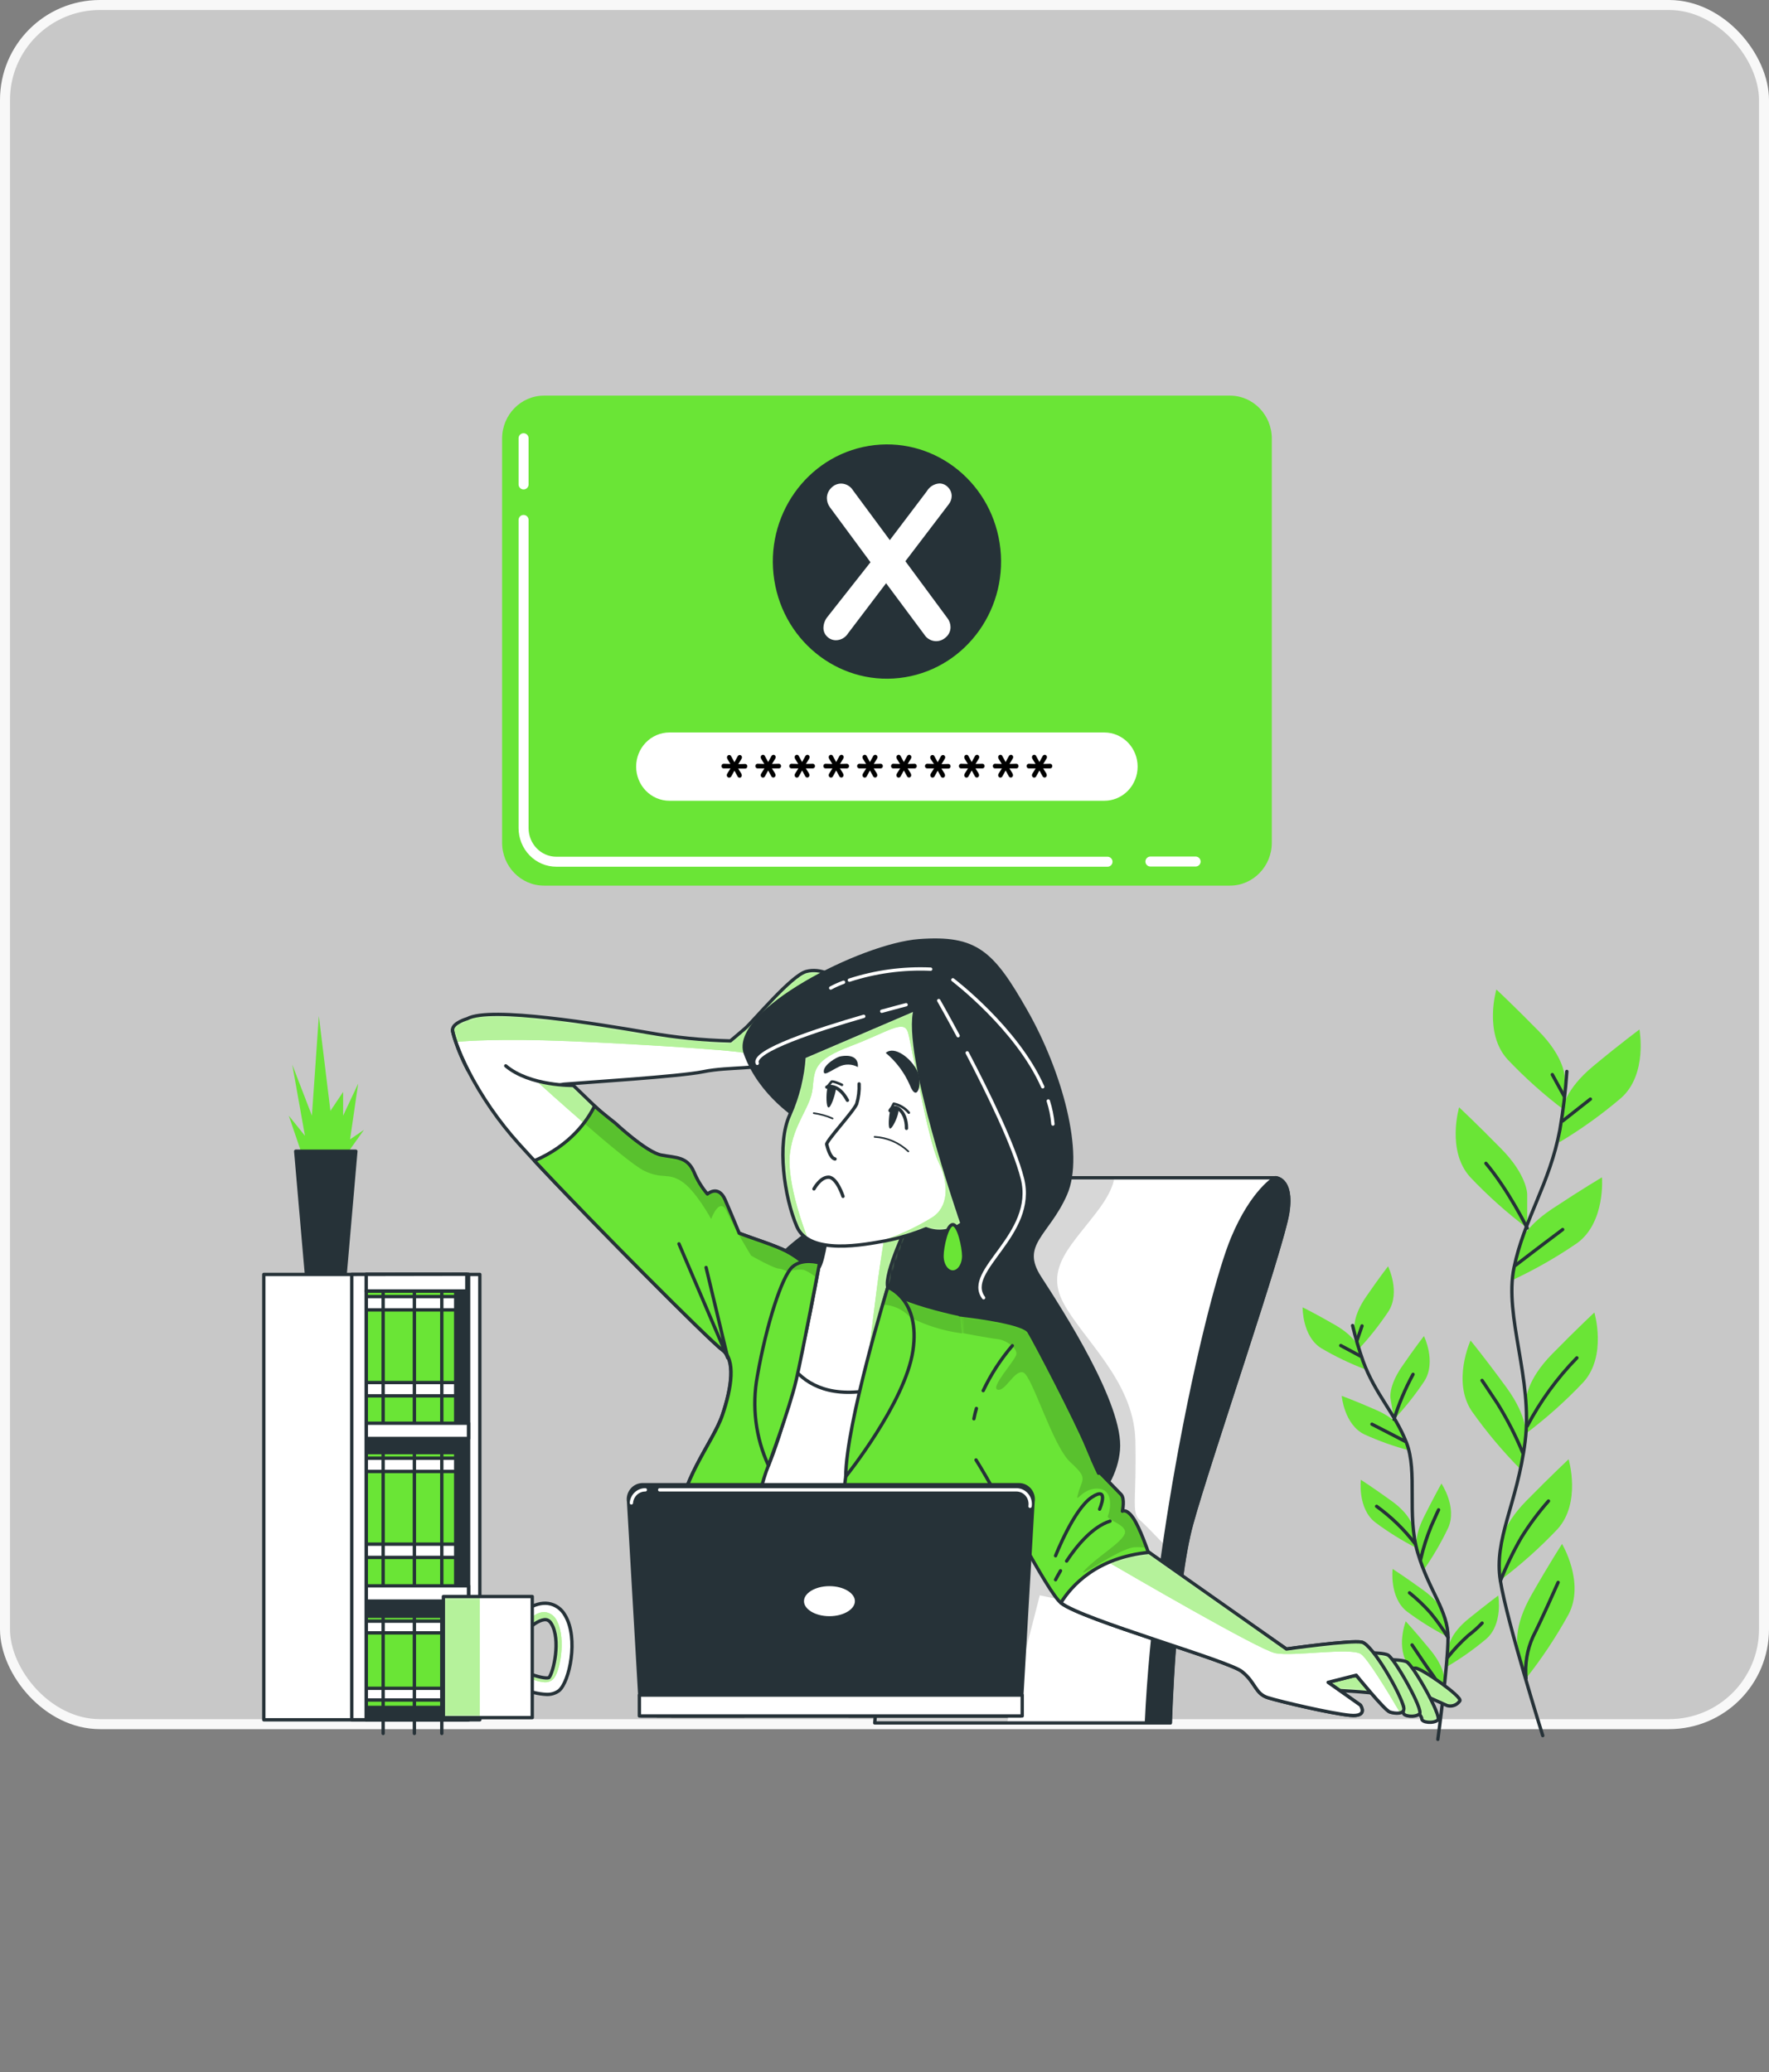 <svg width="531" height="622" viewBox="0 0 531 622" fill="none" xmlns="http://www.w3.org/2000/svg">
  <rect x="0" y="0" width="531" height="622" fill="#808080" stroke="none"/>
  <rect x="1.5" y="1.5" width="528" height="516" rx="28.5" fill="#F8F8F8" fill-opacity="0.6" stroke="#F8F8F8" stroke-width="3"/>
  <path d="M469.62 323.044C469.62 323.044 469.62 317.351 461.855 309.461C454.091 301.57 449.166 296.993 449.166 296.993C449.166 296.993 445.306 310.019 452.493 317.954C457.77 323.528 463.491 328.639 469.598 333.234L469.62 323.044Z" fill="#6AE536"/>
  <path d="M458.417 358.408C458.417 358.408 458.417 352.715 450.652 344.825C442.888 336.935 437.985 332.357 437.985 332.357C437.985 332.357 434.114 345.383 441.312 353.319C446.589 358.892 452.31 364.003 458.417 368.598V358.408Z" fill="#6AE536"/>
  <path d="M469.132 332.688C469.132 332.688 469.72 327.063 478.217 320.015C486.713 312.968 492.115 309.005 492.115 309.005C492.115 309.005 494.611 322.372 486.669 329.5C480.849 334.471 474.634 338.935 468.089 342.844L469.132 332.688Z" fill="#6AE536"/>
  <path d="M455.599 374.451C455.599 374.451 456.708 368.917 465.926 362.826C475.144 356.734 480.867 353.376 480.867 353.376C480.867 353.376 481.977 366.947 473.358 373.153C467.06 377.47 460.423 381.241 453.514 384.425L455.599 374.451Z" fill="#6AE536"/>
  <path d="M458.139 419.994C458.139 419.994 458.139 414.301 465.904 406.399C473.669 398.497 478.582 393.943 478.582 393.943C478.582 393.943 482.454 406.968 475.255 414.893C469.98 420.472 464.259 425.587 458.15 430.184L458.139 419.994Z" fill="#6AE536"/>
  <path d="M458.017 431.106C458.017 431.106 458.794 425.504 452.249 416.532C445.705 407.56 441.412 402.346 441.412 402.346C441.412 402.346 435.789 414.677 441.789 423.569C446.238 429.858 451.191 435.753 456.598 441.194L458.017 431.106Z" fill="#6AE536"/>
  <path d="M450.397 464.045C450.397 464.045 450.397 458.352 458.162 450.462C465.926 442.572 470.851 437.995 470.851 437.995C470.851 437.995 474.711 451.02 467.523 458.956C462.245 464.531 456.524 469.646 450.419 474.247L450.397 464.045Z" fill="#6AE536"/>
  <path d="M455.555 493.91C455.555 493.91 454.157 488.434 459.67 478.756C465.183 469.078 468.877 463.408 468.877 463.408C468.877 463.408 475.821 474.998 470.84 484.54C467.114 491.304 462.844 497.737 458.073 503.77L455.555 493.91Z" fill="#6AE536"/>
  <path d="M470.319 321.598C469.931 327.493 469.227 333.362 468.211 339.178C465.15 355.368 457.518 365.82 454.468 380.44C451.418 395.059 460.18 413.902 457.796 432.689C455.411 451.475 448.334 461.916 450.364 474.452C452.394 486.988 463.087 520.94 463.087 520.94" stroke="#263238" stroke-linecap="round" stroke-linejoin="round"/>
  <path d="M469.065 336.456L477.385 329.898" stroke="#263238" stroke-linecap="round" stroke-linejoin="round"/>
  <path d="M469.454 328.908L465.959 322.543" stroke="#263238" stroke-linecap="round" stroke-linejoin="round"/>
  <path d="M454.934 379.768C454.934 379.768 461.9 374.405 469.065 369.042" stroke="#263238" stroke-linecap="round" stroke-linejoin="round"/>
  <path d="M458.417 368.598C458.417 368.598 452.604 356.917 446.027 349.174" stroke="#263238" stroke-linecap="round" stroke-linejoin="round"/>
  <path d="M458.417 428.055C462.39 420.517 467.412 413.613 473.325 407.56" stroke="#263238" stroke-linecap="round" stroke-linejoin="round"/>
  <path d="M457.064 436.002C454.95 430.891 452.423 425.97 449.51 421.292C445.45 415.132 444.862 414.335 444.862 414.335" stroke="#263238" stroke-linecap="round" stroke-linejoin="round"/>
  <path d="M450.397 474.452C452.166 469.964 454.264 465.621 456.675 461.461C459.088 457.594 461.807 453.938 464.806 450.53" stroke="#263238" stroke-linecap="round" stroke-linejoin="round"/>
  <path d="M458.073 503.77C457.669 499.479 458.389 495.155 460.158 491.246C463.064 485.485 466.348 477.936 467.701 474.953" stroke="#263238" stroke-linecap="round" stroke-linejoin="round"/>
  <path d="M406.594 398.702C406.594 398.702 405.995 395.15 409.999 389.309C414.003 383.468 416.654 380.087 416.654 380.087C416.654 380.087 420.448 387.829 416.788 393.59C414.069 397.677 411.023 401.523 407.681 405.09L406.594 398.702Z" fill="#6AE536"/>
  <path d="M417.364 419.629C417.364 419.629 416.765 416.077 420.77 410.236C424.774 404.395 427.425 401.014 427.425 401.014C427.425 401.014 431.219 408.756 427.558 414.529C424.838 418.61 421.791 422.453 418.451 426.017L417.364 419.629Z" fill="#6AE536"/>
  <path d="M407.914 404.691C407.914 404.691 406.96 401.276 400.881 397.757C394.803 394.239 391.009 392.395 391.009 392.395C391.009 392.395 390.854 401.059 396.555 404.634C400.729 407.101 405.096 409.207 409.611 410.931L407.914 404.691Z" fill="#6AE536"/>
  <path d="M420.825 429.376C420.825 429.376 419.516 426.028 413.127 423.227C406.738 420.426 402.745 418.969 402.745 418.969C402.745 418.969 403.477 427.599 409.555 430.537C413.96 432.54 418.52 434.163 423.188 435.387L420.825 429.376Z" fill="#6AE536"/>
  <path d="M424.042 458.216C424.042 458.216 423.454 454.663 417.764 450.553C412.073 446.443 408.491 444.154 408.491 444.154C408.491 444.154 407.448 452.751 412.783 456.918C416.681 459.831 420.811 462.402 425.129 464.603L424.042 458.216Z" fill="#6AE536"/>
  <path d="M425.306 465.172C425.306 465.172 424.197 461.757 427.38 455.381C430.564 449.005 432.671 445.282 432.671 445.282C432.671 445.282 437.497 452.386 434.679 458.637C432.557 463.075 430.074 467.321 427.258 471.332L425.306 465.172Z" fill="#6AE536"/>
  <path d="M435.001 493.808C435.001 493.808 435.4 490.233 440.847 485.838C446.293 481.443 449.72 478.904 449.72 478.904C449.72 478.904 451.24 487.432 446.149 491.906C442.42 495.038 438.442 497.845 434.258 500.298L435.001 493.808Z" fill="#6AE536"/>
  <path d="M433.548 484.972C433.548 484.972 432.949 481.42 427.27 477.31C421.59 473.199 418.019 470.911 418.019 470.911C418.019 470.911 416.976 479.507 422.311 483.686C426.212 486.594 430.341 489.165 434.657 491.371L433.548 484.972Z" fill="#6AE536"/>
  <path d="M433.548 504.283C433.548 504.283 433.836 500.685 429.355 495.231C424.874 489.777 421.967 486.635 421.967 486.635C421.967 486.635 418.828 494.673 422.966 500.104C425.998 503.929 429.338 507.486 432.949 510.738L433.548 504.283Z" fill="#6AE536"/>
  <path d="M406.006 397.86C406.874 401.515 407.937 405.118 409.189 408.653C412.817 418.468 418.706 424.172 422.167 432.996C425.628 441.82 422.167 454.629 425.584 466.14C429 477.651 434.657 483.412 434.657 491.496C434.657 499.58 431.596 522.067 431.596 522.067" stroke="#263238" stroke-linecap="round" stroke-linejoin="round"/>
  <path d="M408.368 407.037L402.456 403.86" stroke="#263238" stroke-linecap="round" stroke-linejoin="round"/>
  <path d="M407.326 402.346L408.834 397.974" stroke="#263238" stroke-linecap="round" stroke-linejoin="round"/>
  <path d="M421.801 432.632C421.801 432.632 416.865 430.047 411.818 427.474" stroke="#263238" stroke-linecap="round" stroke-linejoin="round"/>
  <path d="M418.44 426.017C419.895 421.326 421.809 416.797 424.153 412.502" stroke="#263238" stroke-linecap="round" stroke-linejoin="round"/>
  <path d="M424.73 463.294C421.438 459.019 417.56 455.256 413.216 452.124" stroke="#263238" stroke-linecap="round" stroke-linejoin="round"/>
  <path d="M426.416 468.121C427.205 464.686 428.27 461.323 429.599 458.068C431.496 453.752 431.817 453.183 431.817 453.183" stroke="#263238" stroke-linecap="round" stroke-linejoin="round"/>
  <path d="M434.391 497.633C436.314 495.187 438.445 492.92 440.758 490.859C442.229 489.747 443.609 488.513 444.884 487.17" stroke="#263238" stroke-linecap="round" stroke-linejoin="round"/>
  <path d="M434.657 491.496C433.072 488.872 431.296 486.376 429.344 484.027C427.421 481.873 425.329 479.885 423.088 478.084" stroke="#263238" stroke-linecap="round" stroke-linejoin="round"/>
  <path d="M432.949 510.738C432.75 508 431.843 505.367 430.32 503.11C427.891 499.819 425.029 495.447 423.864 493.728" stroke="#263238" stroke-linecap="round" stroke-linejoin="round"/>
  <path d="M91.54 349.106L86.681 334.862L91.54 340.908L87.724 319.537L93.625 334.862L95.71 304.929L99.182 333.428L102.998 327.735V334.862L107.512 325.241L105.083 341.978L109.243 339.132L102.654 348.389L91.54 349.106Z" fill="#6AE536"/>
  <path d="M106.814 345.542H88.767L92.017 382.944H103.564L106.814 345.542Z" fill="#263238" stroke="#263238" stroke-linecap="round" stroke-linejoin="round"/>
  <path d="M140.667 382.523H79.183V516.192H140.667V382.523Z" fill="white" stroke="#263238" stroke-linecap="round" stroke-linejoin="round"/>
  <path d="M144.028 382.523H109.92V516.192H144.028V382.523Z" fill="white" stroke="#263238" stroke-linecap="round" stroke-linejoin="round"/>
  <path d="M140.191 382.523H109.92V516.192H140.191V382.523Z" fill="#263238" stroke="#263238" stroke-linecap="round" stroke-linejoin="round"/>
  <path d="M136.785 485.109H109.92V512.48H136.785V485.109Z" fill="#6AE536" stroke="#263238" stroke-linecap="round" stroke-linejoin="round"/>
  <path d="M136.785 486.589H109.92V490.096H136.785V486.589Z" fill="white" stroke="#263238" stroke-linecap="round" stroke-linejoin="round"/>
  <path d="M136.785 506.742H109.92V510.249H136.785V506.742Z" fill="white" stroke="#263238" stroke-linecap="round" stroke-linejoin="round"/>
  <path d="M115.011 485.678V520.291" stroke="#263238" stroke-linecap="round" stroke-linejoin="round"/>
  <path d="M124.384 485.678V520.291" stroke="#263238" stroke-linecap="round" stroke-linejoin="round"/>
  <path d="M132.614 485.678V520.291" stroke="#263238" stroke-linecap="round" stroke-linejoin="round"/>
  <path d="M136.785 387.487H109.92V427.736H136.785V387.487Z" fill="#6AE536" stroke="#263238" stroke-linecap="round" stroke-linejoin="round"/>
  <path d="M136.785 389.172H109.92V393.157H136.785V389.172Z" fill="white" stroke="#263238" stroke-linecap="round" stroke-linejoin="round"/>
  <path d="M136.785 414.973H109.92V418.958H136.785V414.973Z" fill="white" stroke="#263238" stroke-linecap="round" stroke-linejoin="round"/>
  <path d="M115.011 388.125V427.463" stroke="#263238" stroke-linecap="round" stroke-linejoin="round"/>
  <path d="M124.384 388.125V427.463" stroke="#263238" stroke-linecap="round" stroke-linejoin="round"/>
  <path d="M132.614 388.125V427.463" stroke="#263238" stroke-linecap="round" stroke-linejoin="round"/>
  <path d="M136.785 435.991H109.92V476.239H136.785V435.991Z" fill="#6AE536" stroke="#263238" stroke-linecap="round" stroke-linejoin="round"/>
  <path d="M136.785 437.676H109.92V441.661H136.785V437.676Z" fill="white" stroke="#263238" stroke-linecap="round" stroke-linejoin="round"/>
  <path d="M136.785 463.476H109.92V467.461H136.785V463.476Z" fill="white" stroke="#263238" stroke-linecap="round" stroke-linejoin="round"/>
  <path d="M115.011 436.64V475.966" stroke="#263238" stroke-linecap="round" stroke-linejoin="round"/>
  <path d="M124.384 436.64V475.966" stroke="#263238" stroke-linecap="round" stroke-linejoin="round"/>
  <path d="M132.614 436.64V475.966" stroke="#263238" stroke-linecap="round" stroke-linejoin="round"/>
  <path d="M140.656 427.178H109.92V431.755H140.656V427.178Z" fill="white" stroke="#263238" stroke-linecap="round" stroke-linejoin="round"/>
  <path d="M140.656 475.989H109.92V480.566H140.656V475.989Z" fill="white" stroke="#263238" stroke-linecap="round" stroke-linejoin="round"/>
  <path d="M140.656 382.523V516.181" stroke="#263238" stroke-linecap="round" stroke-linejoin="round"/>
  <path d="M105.583 382.523V516.181H109.92V387.487H140.124V382.466L105.583 382.523Z" fill="white" stroke="#263238" stroke-linecap="round" stroke-linejoin="round"/>
  <path d="M109.92 387.487V382.523" stroke="#263238" stroke-linecap="round" stroke-linejoin="round"/>
  <path d="M140.423 321.12C137.195 314.732 135.842 310.155 135.842 309.096C135.842 307.001 140.279 305.749 140.279 305.749C147.201 301.992 179.756 307.423 194.409 309.928C202.612 311.395 210.91 312.233 219.234 312.432C219.234 312.432 221.264 310.77 223.671 308.675C226.078 306.58 237.503 292.803 241.984 291.596C246.465 290.39 250.525 293.27 250.525 293.27C250.525 293.27 257.857 297.824 256.626 298.701C255.395 299.578 237.503 315.404 233.021 318.33C228.54 321.256 219.189 320.004 211.048 321.678C204.037 323.112 175.641 324.888 169.13 325.435C164.24 326.625 159.108 326.187 154.477 324.182" fill="white"/>
  <mask id="mask0_71_4052" style="mask-type:luminance" maskUnits="userSpaceOnUse" x="135" y="291" width="122" height="36">
  <path d="M140.423 321.12C137.195 314.732 135.842 310.155 135.842 309.096C135.842 307.001 140.279 305.749 140.279 305.749C147.201 301.992 179.756 307.423 194.409 309.928C202.612 311.395 210.91 312.233 219.234 312.432C219.234 312.432 221.264 310.77 223.671 308.675C226.078 306.58 237.503 292.803 241.984 291.596C246.465 290.39 250.525 293.27 250.525 293.27C250.525 293.27 257.857 297.824 256.626 298.701C255.395 299.578 237.503 315.404 233.021 318.33C228.54 321.256 219.189 320.004 211.048 321.678C204.037 323.112 175.641 324.888 169.13 325.435C164.24 326.625 159.108 326.187 154.477 324.182" fill="white"/>
  </mask>
  <g mask="url(#mask0_71_4052)">
  <path d="M250.603 293.225C250.603 293.225 246.532 290.299 242.062 291.551C237.591 292.804 226.189 306.592 223.748 308.63C221.308 310.668 219.311 312.387 219.311 312.387C210.987 312.187 202.689 311.35 194.487 309.882C179.834 307.377 147.278 301.912 140.357 305.704C140.357 305.704 135.92 306.956 135.92 309.051C136.074 310.222 136.368 311.369 136.796 312.467L137.406 312.694C137.406 312.694 145.537 311.818 163.085 312.25C180.633 312.683 221.219 315.154 223.826 316.122C224.935 316.554 232.8 314.733 241.518 311.567C248.174 306 255.994 299.043 256.781 298.553C257.935 297.813 250.603 293.225 250.603 293.225Z" fill="#6AE536"/>
  <path opacity="0.5" d="M250.603 293.225C250.603 293.225 246.532 290.299 242.062 291.551C237.591 292.804 226.189 306.592 223.748 308.63C221.308 310.668 219.311 312.387 219.311 312.387C210.987 312.187 202.689 311.35 194.487 309.882C179.834 307.377 147.278 301.912 140.357 305.704C140.357 305.704 135.92 306.956 135.92 309.051C136.074 310.222 136.368 311.369 136.796 312.467L137.406 312.694C137.406 312.694 145.537 311.818 163.085 312.25C180.633 312.683 221.219 315.154 223.826 316.122C224.935 316.554 232.8 314.733 241.518 311.567C248.174 306 255.994 299.043 256.781 298.553C257.935 297.813 250.603 293.225 250.603 293.225Z" fill="white"/>
  </g>
  <path d="M140.423 321.12C137.195 314.732 135.842 310.155 135.842 309.096C135.842 307.001 140.279 305.749 140.279 305.749C147.201 301.992 179.756 307.423 194.409 309.928C202.612 311.395 210.91 312.233 219.234 312.432C219.234 312.432 221.264 310.77 223.671 308.675C226.078 306.58 237.503 292.803 241.984 291.596C246.465 290.39 250.525 293.27 250.525 293.27C250.525 293.27 257.857 297.824 256.626 298.701C255.395 299.578 237.503 315.404 233.021 318.33C228.54 321.256 219.189 320.004 211.048 321.678C204.037 323.112 175.641 324.888 169.13 325.435C164.24 326.625 159.108 326.187 154.477 324.182" stroke="#263238" stroke-linecap="round" stroke-linejoin="round"/>
  <path d="M301.162 358.26C301.898 356.826 303.002 355.625 304.355 354.788C305.708 353.951 307.258 353.51 308.837 353.512H382.823C382.823 353.512 388.169 353.512 386.572 363.942C384.975 374.371 363.034 438.052 357.732 457.305C352.43 476.558 351.31 517.137 351.31 517.137H262.572C262.572 517.137 269.604 420.096 301.162 358.26Z" fill="white"/>
  <mask id="mask1_71_4052" style="mask-type:luminance" maskUnits="userSpaceOnUse" x="262" y="353" width="125" height="165">
  <path d="M301.162 358.26C301.898 356.826 303.002 355.625 304.355 354.788C305.708 353.951 307.258 353.51 308.837 353.512H382.823C382.823 353.512 388.169 353.512 386.572 363.942C384.975 374.371 363.034 438.052 357.732 457.305C352.43 476.558 351.31 517.137 351.31 517.137H262.572C262.572 517.137 269.604 420.096 301.162 358.26Z" fill="white"/>
  </mask>
  <g mask="url(#mask1_71_4052)">
  <path opacity="0.16" d="M334.483 353.512H308.837C307.258 353.51 305.708 353.951 304.355 354.788C303.002 355.625 301.898 356.826 301.162 358.26C269.604 420.096 262.494 517.103 262.494 517.103H302.293L312.11 478.835L353.04 487.5C353.329 484.289 353.661 481.021 354.05 477.799L353.151 467.552C353.151 467.552 344.765 458.5 342.125 456.235C339.485 453.969 341.238 449.881 340.794 432.222C340.351 414.563 324.91 401.868 319.164 390.994C313.419 380.121 322.259 373.323 330.201 362.45C333.03 358.522 334.183 355.63 334.483 353.512Z" fill="black"/>
  </g>
  <path d="M301.162 358.26C301.898 356.826 303.002 355.625 304.355 354.788C305.708 353.951 307.258 353.51 308.837 353.512H382.823C382.823 353.512 388.169 353.512 386.572 363.942C384.975 374.371 363.034 438.052 357.732 457.305C352.43 476.558 351.31 517.137 351.31 517.137H262.572C262.572 517.137 269.604 420.096 301.162 358.26Z" stroke="#263238" stroke-linecap="round" stroke-linejoin="round"/>
  <path d="M369.989 371.627C362.513 389.537 346.695 460.436 344.122 517.103H351.265C351.265 517.103 352.374 476.478 357.688 457.271C363.001 438.063 384.964 374.371 386.528 363.907C388.092 353.444 382.778 353.478 382.778 353.478C382.778 353.478 375.99 357.269 369.989 371.627Z" fill="#263238" stroke="#263238" stroke-linecap="round" stroke-linejoin="round"/>
  <path d="M240.021 335.83C240.021 335.83 228.219 328.725 223.749 316.201C219.278 303.677 258.745 283.615 275.882 282.363C293.02 281.11 297.856 285.699 308.05 303.665C318.244 321.632 325.143 346.271 319.852 358.385C314.561 370.5 305.61 373.426 312.087 383.434C318.565 393.442 336.912 421.861 335.692 435.228C334.472 448.595 321.86 460.277 303.524 461.552C285.189 462.827 260.786 451.521 240.442 433.087C220.099 414.654 225.379 387.544 232.678 378.777C239.977 370.01 250.991 366.663 251.801 357.896C252.611 349.129 240.021 335.83 240.021 335.83Z" fill="#263238" stroke="#263238" stroke-linecap="round" stroke-linejoin="round"/>
  <path d="M290.324 316.007C296.591 327.985 304.434 344.028 306.885 353.717C311.167 370.682 289.137 381.362 295.249 389.525" stroke="white" stroke-linecap="round" stroke-linejoin="round"/>
  <path d="M281.783 300.318C281.783 300.318 284.224 304.588 287.596 310.872" stroke="white" stroke-linecap="round" stroke-linejoin="round"/>
  <path d="M314.661 330.456C315.384 332.701 315.853 335.024 316.058 337.379" stroke="white" stroke-linecap="round" stroke-linejoin="round"/>
  <path d="M286.021 294.09C286.021 294.09 305.299 308.709 312.997 326.209" stroke="white" stroke-linecap="round" stroke-linejoin="round"/>
  <path d="M259.266 305.054C245.501 309.017 225.701 315.45 227.309 319.161" stroke="white" stroke-linecap="round" stroke-linejoin="round"/>
  <path d="M271.989 301.57C271.989 301.57 269.049 302.322 264.668 303.529" stroke="white" stroke-linecap="round" stroke-linejoin="round"/>
  <path d="M254.962 294.192C262.847 291.642 271.106 290.524 279.365 290.89" stroke="white" stroke-linecap="round" stroke-linejoin="round"/>
  <path d="M249.349 296.549C250.596 295.882 251.886 295.304 253.209 294.819" stroke="white" stroke-linecap="round" stroke-linejoin="round"/>
  <path d="M140.423 321.12C138.555 317.608 137.067 313.897 135.986 310.053C137.062 313.899 138.55 317.611 140.423 321.12ZM135.864 309.404C135.864 309.472 135.864 309.552 135.864 309.654C135.887 309.552 135.875 309.472 135.864 309.404ZM140.423 321.108C144.572 329.174 149.733 336.646 155.775 343.333C170.428 359.626 212.756 402.243 216.783 405.169C220.809 408.096 219.633 416.441 216.783 424.798C213.932 433.156 203.35 445.293 203.76 458.637C204.171 471.981 208.197 492.475 207.831 496.654C207.465 500.833 197.282 515.042 197.282 515.042H302.282C302.282 515.042 289.193 497.963 289.193 492.123C289.193 486.282 307.162 411.443 307.972 406.012C308.782 400.581 305.532 396.824 299.021 396.402C292.509 395.981 267.685 390.55 266.465 386.372C265.245 382.193 272.976 366.321 272.976 366.321L248.573 367.574C248.573 367.574 247.353 378.436 245.722 380.531C244.092 382.626 241.651 378.436 235.95 375.521C230.249 372.606 219.312 370.09 215.196 366.742C211.081 363.395 172.058 325.754 172.058 325.754" fill="white"/>
  <mask id="mask2_71_4052" style="mask-type:luminance" maskUnits="userSpaceOnUse" x="135" y="309" width="174" height="207">
  <path d="M140.423 321.12C138.555 317.608 137.067 313.897 135.986 310.053C137.062 313.899 138.55 317.611 140.423 321.12ZM135.864 309.404C135.864 309.472 135.864 309.552 135.864 309.654C135.887 309.552 135.875 309.472 135.864 309.404ZM140.423 321.108C144.572 329.174 149.733 336.646 155.775 343.333C170.428 359.626 212.756 402.243 216.783 405.169C220.809 408.096 219.633 416.441 216.783 424.798C213.932 433.156 203.35 445.293 203.76 458.637C204.171 471.981 208.197 492.475 207.831 496.654C207.465 500.833 197.282 515.042 197.282 515.042H302.282C302.282 515.042 289.193 497.963 289.193 492.123C289.193 486.282 307.162 411.443 307.972 406.012C308.782 400.581 305.532 396.824 299.021 396.402C292.509 395.981 267.685 390.55 266.465 386.372C265.245 382.193 272.976 366.321 272.976 366.321L248.573 367.574C248.573 367.574 247.353 378.436 245.722 380.531C244.092 382.626 241.651 378.436 235.95 375.521C230.249 372.606 219.312 370.09 215.196 366.742C211.081 363.395 172.058 325.754 172.058 325.754" fill="white"/>
  </mask>
  <g mask="url(#mask2_71_4052)">
  <path d="M221.43 369.965C223.46 373.608 225.49 376.899 225.49 376.899C225.49 376.899 232.334 380.849 234.042 380.849C235.75 380.849 246.022 386.542 246.022 386.542C246.022 386.542 254.585 384.345 251.568 376.876C250.616 374.964 249.414 373.194 247.996 371.616C247.486 374.929 246.665 379.267 245.7 380.508C244.07 382.591 241.629 378.413 235.928 375.498C232.234 373.608 226.255 371.877 221.43 369.965Z" fill="#6AE536"/>
  <path d="M200.532 353.057C187.965 341.113 172.058 325.799 172.058 325.799L162.807 324.433L161.698 325.071C161.698 325.071 187.809 348.787 193.367 351.429C195.615 352.489 198.058 353.044 200.532 353.057Z" fill="#6AE536"/>
  <path d="M213.699 365.422L212.7 364.511C213.211 365.376 213.499 365.923 213.499 365.923L213.699 365.422Z" fill="#6AE536"/>
  <g opacity="0.5">
  <path d="M221.43 369.965C223.46 373.608 225.49 376.899 225.49 376.899C225.49 376.899 232.334 380.849 234.042 380.849C235.75 380.849 246.022 386.542 246.022 386.542C246.022 386.542 254.585 384.345 251.568 376.876C250.616 374.964 249.414 373.194 247.996 371.616C247.486 374.929 246.665 379.267 245.7 380.508C244.07 382.591 241.629 378.413 235.928 375.498C232.234 373.608 226.255 371.877 221.43 369.965Z" fill="white"/>
  <path d="M200.532 353.057C187.965 341.113 172.058 325.799 172.058 325.799L162.807 324.433L161.698 325.071C161.698 325.071 187.809 348.787 193.367 351.429C195.615 352.489 198.058 353.044 200.532 353.057Z" fill="white"/>
  <path d="M213.699 365.422L212.7 364.511C213.211 365.376 213.499 365.923 213.499 365.923L213.699 365.422Z" fill="white"/>
  </g>
  </g>
  <path d="M135.842 309.096C135.837 309.176 135.837 309.256 135.842 309.335M135.986 310.053C137.067 313.897 138.555 317.608 140.423 321.12C138.55 317.611 137.062 313.899 135.986 310.053ZM135.986 310.053C135.956 309.945 135.933 309.834 135.92 309.723M140.423 321.108C144.572 329.174 149.733 336.646 155.775 343.333C170.428 359.626 212.756 402.243 216.783 405.169C220.809 408.096 219.633 416.441 216.783 424.798C213.932 433.156 203.35 445.293 203.76 458.637C204.171 471.981 208.197 492.475 207.831 496.654C207.465 500.833 197.282 515.042 197.282 515.042H302.282C302.282 515.042 289.193 497.963 289.193 492.123C289.193 486.282 307.162 411.443 307.972 406.012C308.782 400.581 305.532 396.824 299.021 396.402C292.509 395.981 267.685 390.55 266.465 386.372C265.245 382.193 272.976 366.321 272.976 366.321L248.573 367.574C248.573 367.574 247.353 378.436 245.722 380.531C244.092 382.626 241.651 378.436 235.95 375.521C230.249 372.606 219.312 370.09 215.196 366.742C211.081 363.395 172.058 325.754 172.058 325.754M135.864 309.404C135.864 309.472 135.864 309.552 135.864 309.654C135.887 309.552 135.875 309.472 135.864 309.404Z" stroke="#263238" stroke-linecap="round" stroke-linejoin="round"/>
  <path d="M172.058 325.799C172.058 325.799 159.058 326.05 151.804 319.913" stroke="#263238" stroke-linecap="round" stroke-linejoin="round"/>
  <path d="M266.476 386.371C265.256 382.204 272.987 366.321 272.987 366.321L248.584 367.574C248.584 367.574 247.364 378.436 245.733 380.531C244.103 382.626 241.662 378.436 235.961 375.521C235.528 375.293 235.051 375.077 234.563 374.86L233.088 398.668C233.088 398.668 235.229 421.724 260.896 417.341C271.29 415.565 282.382 406.046 291.955 395.343C282.105 393.488 267.408 389.571 266.476 386.371Z" fill="white"/>
  <mask id="mask3_71_4052" style="mask-type:luminance" maskUnits="userSpaceOnUse" x="233" y="366" width="59" height="52">
  <path d="M266.476 386.371C265.256 382.204 272.987 366.321 272.987 366.321L248.584 367.574C248.584 367.574 247.364 378.436 245.733 380.531C244.103 382.626 241.662 378.436 235.961 375.521C235.528 375.293 235.051 375.077 234.563 374.86L233.088 398.668C233.088 398.668 235.229 421.724 260.896 417.341C271.29 415.565 282.382 406.046 291.955 395.343C282.105 393.488 267.408 389.571 266.476 386.371Z" fill="white"/>
  </mask>
  <g mask="url(#mask3_71_4052)">
  <path d="M265.788 369.475C265.788 369.475 264.313 377.969 263.126 387.362C261.939 396.755 261.063 403.746 261.063 403.746L266.476 386.372L272.577 367.961C272.577 367.961 266.675 367.961 265.788 369.475Z" fill="#6AE536"/>
  <path opacity="0.5" d="M265.788 369.475C265.788 369.475 264.313 377.969 263.126 387.362C261.939 396.755 261.063 403.746 261.063 403.746L266.476 386.372L272.577 367.961C272.577 367.961 266.675 367.961 265.788 369.475Z" fill="white"/>
  </g>
  <path d="M266.476 386.371C265.256 382.204 272.987 366.321 272.987 366.321L248.584 367.574C248.584 367.574 247.364 378.436 245.733 380.531C244.103 382.626 241.662 378.436 235.961 375.521C235.528 375.293 235.051 375.077 234.563 374.86L233.088 398.668C233.088 398.668 235.229 421.724 260.896 417.341C271.29 415.565 282.382 406.046 291.955 395.343C282.105 393.488 267.408 389.571 266.476 386.371Z" stroke="#263238" stroke-linecap="round" stroke-linejoin="round"/>
  <path d="M245.722 380.531C244.092 382.614 241.651 378.436 235.95 375.521C232.356 373.665 226.633 371.98 221.896 370.158C220.554 366.89 218.779 362.632 217.637 360.059C215.607 355.505 212.346 358.385 212.346 358.385C210.644 356.399 209.269 354.142 208.275 351.702C206.245 347.148 202.984 347.523 198.514 346.692C194.043 345.861 184.67 337.083 184.67 337.083C184.67 337.083 180.289 333.667 178.481 331.97C176.373 336.229 171.326 343.72 160.412 348.4C177.815 367.061 213.122 402.517 216.827 405.181C220.898 408.096 219.678 416.453 216.827 424.81C213.976 433.167 203.394 445.304 203.805 458.648C204.215 471.993 208.242 492.487 207.875 496.666C207.509 500.389 199.39 512.059 197.626 514.564L201.764 515.042H223.305C223.183 503.839 223.194 458.113 230.659 439.896C239.211 418.958 245.722 380.531 245.722 380.531Z" fill="#6AE536"/>
  <mask id="mask4_71_4052" style="mask-type:luminance" maskUnits="userSpaceOnUse" x="160" y="331" width="86" height="185">
  <path d="M245.722 380.531C244.092 382.614 241.651 378.436 235.95 375.521C232.356 373.665 226.633 371.98 221.896 370.158C220.554 366.89 218.779 362.632 217.637 360.059C215.607 355.505 212.346 358.385 212.346 358.385C210.644 356.399 209.269 354.142 208.275 351.702C206.245 347.148 202.984 347.523 198.514 346.692C194.043 345.861 184.67 337.083 184.67 337.083C184.67 337.083 180.289 333.667 178.481 331.97C176.373 336.229 171.326 343.72 160.412 348.4C177.815 367.061 213.122 402.517 216.827 405.181C220.898 408.096 219.678 416.453 216.827 424.81C213.976 433.167 203.394 445.304 203.805 458.648C204.215 471.993 208.242 492.487 207.875 496.666C207.509 500.389 199.39 512.059 197.626 514.564L201.764 515.042H223.305C223.183 503.839 223.194 458.113 230.659 439.896C239.211 418.958 245.722 380.531 245.722 380.531Z" fill="white"/>
  </mask>
  <g mask="url(#mask4_71_4052)">
  <path opacity="0.16" d="M235.95 375.521C232.356 373.665 226.633 371.98 221.896 370.158C220.554 366.89 218.779 362.632 217.637 360.059C215.607 355.505 212.346 358.385 212.346 358.385C210.644 356.399 209.269 354.142 208.275 351.702C206.245 347.148 202.984 347.523 198.514 346.692C194.044 345.861 184.671 337.083 184.671 337.083C184.671 337.083 180.289 333.667 178.481 331.97C177.579 333.778 176.505 335.491 175.275 337.083C182.552 343.402 190.583 350.096 193.389 351.429C198.935 354.059 200.233 351.861 204.481 354.503C208.73 357.144 213.466 365.889 213.466 365.889C213.466 365.889 216.04 358.852 218.18 363.691C220.321 368.53 225.457 376.864 225.457 376.864C225.457 376.864 232.301 380.815 234.009 380.815C235.351 380.815 241.929 384.322 244.724 385.836C245.345 382.5 245.689 380.497 245.689 380.497C244.092 382.614 241.652 378.436 235.95 375.521Z" fill="black"/>
  </g>
  <path d="M245.722 380.531C244.092 382.614 241.651 378.436 235.95 375.521C232.356 373.665 226.633 371.98 221.896 370.158C220.554 366.89 218.779 362.632 217.637 360.059C215.607 355.505 212.346 358.385 212.346 358.385C210.644 356.399 209.269 354.142 208.275 351.702C206.245 347.148 202.984 347.523 198.514 346.692C194.043 345.861 184.67 337.083 184.67 337.083C184.67 337.083 180.289 333.667 178.481 331.97C176.373 336.229 171.326 343.72 160.412 348.4C177.815 367.061 213.122 402.517 216.827 405.181C220.898 408.096 219.678 416.453 216.827 424.81C213.976 433.167 203.394 445.304 203.805 458.648C204.215 471.993 208.242 492.487 207.875 496.666C207.509 500.389 199.39 512.059 197.626 514.564L201.764 515.042H223.305C223.183 503.839 223.194 458.113 230.659 439.896C239.211 418.958 245.722 380.531 245.722 380.531Z" stroke="#263238" stroke-linecap="round" stroke-linejoin="round"/>
  <path d="M246.011 379.073C246.011 379.073 240.952 377.479 237.836 380.28C234.719 383.081 230.071 397.45 227.331 413.037C225.643 422.111 226.808 431.501 230.659 439.85C230.659 439.85 237.059 422.624 239 414.232C240.941 405.841 246.011 379.073 246.011 379.073Z" fill="#6AE536"/>
  <mask id="mask5_71_4052" style="mask-type:luminance" maskUnits="userSpaceOnUse" x="226" y="378" width="21" height="62">
  <path d="M246.011 379.073C246.011 379.073 240.952 377.479 237.836 380.28C234.719 383.081 230.071 397.45 227.331 413.037C225.643 422.111 226.808 431.501 230.659 439.85C230.659 439.85 237.059 422.624 239 414.232C240.941 405.841 246.011 379.073 246.011 379.073Z" fill="white"/>
  </mask>
  <g mask="url(#mask5_71_4052)">
  <path opacity="0.16" d="M236.305 381.612C236.305 381.612 239.965 380.701 241.474 381.225C242.744 381.784 243.932 382.524 245.001 383.423L246.011 379.073C244.497 378.279 242.779 377.989 241.097 378.242C238.579 378.766 236.305 381.612 236.305 381.612Z" fill="black"/>
  </g>
  <path d="M246.011 379.073C246.011 379.073 240.952 377.479 237.836 380.28C234.719 383.081 230.071 397.45 227.331 413.037C225.643 422.111 226.808 431.501 230.659 439.85C230.659 439.85 237.059 422.624 239 414.232C240.941 405.841 246.011 379.073 246.011 379.073Z" stroke="#263238" stroke-linecap="round" stroke-linejoin="round"/>
  <path d="M211.946 380.44L218.457 407.595L203.804 373.335" stroke="#263238" stroke-linecap="round" stroke-linejoin="round"/>
  <path d="M254.84 515.042H302.293C302.293 515.042 289.204 497.963 289.204 492.123C289.204 486.282 307.174 411.443 307.983 406.012C308.793 400.581 305.543 396.824 299.032 396.402C292.521 395.981 267.696 390.55 266.476 386.372C266.476 386.372 257.114 420.21 253.864 443.187C251.069 462.895 253.964 503.793 254.84 515.042Z" fill="#6AE536"/>
  <mask id="mask6_71_4052" style="mask-type:luminance" maskUnits="userSpaceOnUse" x="252" y="386" width="57" height="130">
  <path d="M254.84 515.042H302.293C302.293 515.042 289.204 497.963 289.204 492.123C289.204 486.282 307.174 411.443 307.983 406.012C308.793 400.581 305.543 396.824 299.032 396.402C292.521 395.981 267.696 390.55 266.476 386.372C266.476 386.372 257.114 420.21 253.864 443.187C251.069 462.895 253.964 503.793 254.84 515.042Z" fill="white"/>
  </mask>
  <g mask="url(#mask6_71_4052)">
  <path opacity="0.16" d="M299.032 396.402C293.696 396.061 276.071 392.349 269.205 388.728L271.7 394.649C276.222 397.111 281.086 398.847 286.12 399.795C294.384 401.31 302.071 401.014 307.096 408.597L307.34 408.972C307.65 407.515 307.861 406.49 307.928 406.012C308.804 400.581 305.543 396.824 299.032 396.402Z" fill="black"/>
  </g>
  <path d="M254.84 515.042H302.293C302.293 515.042 289.204 497.963 289.204 492.123C289.204 486.282 307.174 411.443 307.983 406.012C308.793 400.581 305.543 396.824 299.032 396.402C292.521 395.981 267.696 390.55 266.476 386.372C266.476 386.372 257.114 420.21 253.864 443.187C251.069 462.895 253.964 503.793 254.84 515.042Z" stroke="#263238" stroke-linecap="round" stroke-linejoin="round"/>
  <path d="M266.476 386.372C266.476 386.372 253.919 427.36 253.864 443.187C253.864 443.187 271.7 421.018 274.03 405.443C276.359 389.867 266.476 386.372 266.476 386.372Z" fill="#6AE536"/>
  <mask id="mask7_71_4052" style="mask-type:luminance" maskUnits="userSpaceOnUse" x="253" y="386" width="22" height="58">
  <path d="M266.476 386.372C266.476 386.372 253.919 427.36 253.864 443.187C253.864 443.187 271.7 421.018 274.03 405.443C276.359 389.867 266.476 386.372 266.476 386.372Z" fill="white"/>
  </mask>
  <g mask="url(#mask7_71_4052)">
  <path opacity="0.16" d="M264.313 391.609C266.2 391.544 268.073 391.952 269.772 392.797C271.471 393.642 272.944 394.899 274.063 396.459C274.063 396.459 271.601 389.024 266.476 386.372L264.313 391.609Z" fill="black"/>
  </g>
  <path d="M266.476 386.372C266.476 386.372 253.919 427.36 253.864 443.187C253.864 443.187 271.7 421.018 274.03 405.443C276.359 389.867 266.476 386.372 266.476 386.372Z" stroke="#263238" stroke-linecap="round" stroke-linejoin="round"/>
  <path d="M400.526 507.334C400.526 507.334 409.722 507.721 415.745 508.609C419.761 509.168 423.805 509.499 427.857 509.6C427.857 509.6 424.53 502.7 420.98 500.753C417.431 498.806 410.997 495.322 405.606 496.096C400.215 496.87 392.506 502.449 393.15 504.226C393.793 506.002 396.666 506.799 400.526 507.334Z" fill="white"/>
  <mask id="mask8_71_4052" style="mask-type:luminance" maskUnits="userSpaceOnUse" x="393" y="495" width="35" height="15">
  <path d="M400.526 507.334C400.526 507.334 409.722 507.721 415.745 508.609C419.761 509.168 423.805 509.499 427.857 509.6C427.857 509.6 424.53 502.7 420.98 500.753C417.431 498.806 410.997 495.322 405.606 496.096C400.215 496.87 392.506 502.449 393.15 504.226C393.793 506.002 396.666 506.799 400.526 507.334Z" fill="white"/>
  </mask>
  <g mask="url(#mask8_71_4052)">
  <path d="M400.526 507.334C400.526 507.334 409.722 507.721 415.745 508.609C419.761 509.168 423.805 509.499 427.857 509.6C427.857 509.6 424.53 502.7 420.98 500.753C417.431 498.806 410.997 495.322 405.606 496.096C400.215 496.87 392.506 502.449 393.15 504.226C393.793 506.002 396.666 506.799 400.526 507.334Z" fill="#6AE536"/>
  <path opacity="0.5" d="M400.526 507.334C400.526 507.334 409.722 507.721 415.745 508.609C419.761 509.168 423.805 509.499 427.857 509.6C427.857 509.6 424.53 502.7 420.98 500.753C417.431 498.806 410.997 495.322 405.606 496.096C400.215 496.87 392.506 502.449 393.15 504.226C393.793 506.002 396.666 506.799 400.526 507.334Z" fill="white"/>
  </g>
  <path d="M400.526 507.334C400.526 507.334 409.722 507.721 415.745 508.609C419.761 509.168 423.805 509.499 427.857 509.6C427.857 509.6 424.53 502.7 420.98 500.753C417.431 498.806 410.997 495.322 405.606 496.096C400.215 496.87 392.506 502.449 393.15 504.226C393.793 506.002 396.666 506.799 400.526 507.334Z" stroke="#263238" stroke-linecap="round" stroke-linejoin="round"/>
  <path d="M415.8 504.51C415.8 504.51 423.088 500.628 424.907 500.685C426.726 500.742 438.817 509.133 438.218 510.476C437.811 511.099 437.224 511.575 436.539 511.837C435.854 512.098 435.106 512.132 434.402 511.934C433.06 511.285 424.918 507.732 424.918 507.732L419.594 509.019L415.8 504.51Z" fill="white"/>
  <mask id="mask9_71_4052" style="mask-type:luminance" maskUnits="userSpaceOnUse" x="415" y="500" width="24" height="13">
  <path d="M415.8 504.51C415.8 504.51 423.088 500.628 424.907 500.685C426.726 500.742 438.817 509.133 438.218 510.476C437.811 511.099 437.224 511.575 436.539 511.837C435.854 512.098 435.106 512.132 434.402 511.934C433.06 511.285 424.918 507.732 424.918 507.732L419.594 509.019L415.8 504.51Z" fill="white"/>
  </mask>
  <g mask="url(#mask9_71_4052)">
  <path d="M415.8 504.51C415.8 504.51 423.088 500.628 424.907 500.685C426.726 500.742 438.817 509.133 438.218 510.476C437.619 511.82 434.757 512.913 434.402 511.934C434.047 510.955 424.918 507.732 424.918 507.732L419.594 509.019L415.8 504.51Z" fill="#6AE536"/>
  <path opacity="0.5" d="M415.8 504.51C415.8 504.51 423.088 500.628 424.907 500.685C426.726 500.742 438.817 509.133 438.218 510.476C437.619 511.82 434.757 512.913 434.402 511.934C434.047 510.955 424.918 507.732 424.918 507.732L419.594 509.019L415.8 504.51Z" fill="white"/>
  </g>
  <path d="M415.8 504.51C415.8 504.51 423.088 500.628 424.907 500.685C426.726 500.742 438.817 509.133 438.218 510.476C437.811 511.099 437.224 511.575 436.539 511.837C435.854 512.098 435.106 512.132 434.402 511.934C433.06 511.285 424.918 507.732 424.918 507.732L419.594 509.019L415.8 504.51Z" stroke="#263238" stroke-linecap="round" stroke-linejoin="round"/>
  <path d="M410.598 498.123C410.598 498.123 420.315 497.804 422.245 498.806C424.175 499.808 432.893 515.156 431.585 516.272C430.276 517.388 426.66 517.057 426.77 515.816C426.881 514.575 418.74 506.355 418.74 506.355L412.406 504.931L410.598 498.123Z" fill="white"/>
  <mask id="mask10_71_4052" style="mask-type:luminance" maskUnits="userSpaceOnUse" x="410" y="498" width="22" height="19">
  <path d="M410.598 498.123C410.598 498.123 420.315 497.804 422.245 498.806C424.175 499.808 432.893 515.156 431.585 516.272C430.276 517.388 426.66 517.057 426.77 515.816C426.881 514.575 418.74 506.355 418.74 506.355L412.406 504.931L410.598 498.123Z" fill="white"/>
  </mask>
  <g mask="url(#mask10_71_4052)">
  <path d="M410.598 498.123C410.598 498.123 420.315 497.804 422.245 498.806C424.175 499.808 432.893 515.156 431.585 516.272C430.276 517.388 426.66 517.057 426.77 515.816C426.881 514.575 418.74 506.355 418.74 506.355L412.406 504.931L410.598 498.123Z" fill="#6AE536"/>
  <path opacity="0.5" d="M410.598 498.123C410.598 498.123 420.315 497.804 422.245 498.806C424.175 499.808 432.893 515.156 431.585 516.272C430.276 517.388 426.66 517.057 426.77 515.816C426.881 514.575 418.74 506.355 418.74 506.355L412.406 504.931L410.598 498.123Z" fill="white"/>
  </g>
  <path d="M410.598 498.123C410.598 498.123 420.315 497.804 422.245 498.806C424.175 499.808 432.893 515.156 431.585 516.272C430.276 517.388 426.66 517.057 426.77 515.816C426.881 514.575 418.74 506.355 418.74 506.355L412.406 504.931L410.598 498.123Z" stroke="#263238" stroke-linecap="round" stroke-linejoin="round"/>
  <path d="M404.841 496.062C404.841 496.062 414.68 495.732 416.632 496.757C418.584 497.781 427.414 513.3 426.083 514.439C424.752 515.577 421.113 515.224 421.224 513.972C421.335 512.719 413.094 504.396 413.094 504.396L406.682 502.95L404.841 496.062Z" fill="white"/>
  <mask id="mask11_71_4052" style="mask-type:luminance" maskUnits="userSpaceOnUse" x="404" y="496" width="23" height="20">
  <path d="M404.841 496.062C404.841 496.062 414.68 495.732 416.632 496.757C418.584 497.781 427.414 513.3 426.083 514.439C424.752 515.577 421.113 515.224 421.224 513.972C421.335 512.719 413.094 504.396 413.094 504.396L406.682 502.95L404.841 496.062Z" fill="white"/>
  </mask>
  <g mask="url(#mask11_71_4052)">
  <path d="M404.841 496.062C404.841 496.062 414.68 495.732 416.632 496.757C418.584 497.781 427.414 513.3 426.083 514.439C424.752 515.577 421.113 515.224 421.224 513.972C421.335 512.719 413.094 504.396 413.094 504.396L406.682 502.95L404.841 496.062Z" fill="#6AE536"/>
  <path opacity="0.5" d="M404.841 496.062C404.841 496.062 414.68 495.732 416.632 496.757C418.584 497.781 427.414 513.3 426.083 514.439C424.752 515.577 421.113 515.224 421.224 513.972C421.335 512.719 413.094 504.396 413.094 504.396L406.682 502.95L404.841 496.062Z" fill="white"/>
  </g>
  <path d="M404.841 496.062C404.841 496.062 414.68 495.732 416.632 496.757C418.584 497.781 427.414 513.3 426.083 514.439C424.752 515.577 421.113 515.224 421.224 513.972C421.335 512.719 413.094 504.396 413.094 504.396L406.682 502.95L404.841 496.062Z" stroke="#263238" stroke-linecap="round" stroke-linejoin="round"/>
  <path d="M292.975 438.2C300.096 449.46 314.394 477.993 318.565 481.204C325.076 486.213 368.602 498.373 372.795 501.698C376.988 505.023 376.7 508.359 380.671 509.577C384.642 510.795 399.528 514.291 405.207 514.837C410.886 515.384 408.346 511.774 408.346 511.774L398.662 504.943L407.104 502.802C407.104 502.802 415.567 513.254 417.153 513.824C418.74 514.393 421.535 513.824 421.357 512.537C421.047 510.476 412.018 493.614 408.812 492.897C405.606 492.179 386.15 494.946 386.15 494.946C386.15 494.946 345.342 466.698 344.61 465.696C344.61 465.696 342.17 458.591 340.173 455.665C338.176 452.739 336.912 453.582 336.912 453.582C336.912 453.582 337.733 449.813 336.512 448.561L330.001 441.877L329.768 442.196C328.659 439.919 327.55 437.323 326.33 434.363C322.924 426.131 310.867 403.029 308.837 399.693C307.318 397.199 294.584 395.412 288.128 394.66" fill="#6AE536"/>
  <mask id="mask12_71_4052" style="mask-type:luminance" maskUnits="userSpaceOnUse" x="288" y="394" width="134" height="121">
  <path d="M292.975 438.2C300.096 449.46 314.394 477.993 318.565 481.204C325.076 486.213 368.602 498.373 372.795 501.698C376.988 505.023 376.7 508.359 380.671 509.577C384.642 510.795 399.528 514.291 405.207 514.837C410.886 515.384 408.346 511.774 408.346 511.774L398.662 504.943L407.104 502.802C407.104 502.802 415.567 513.254 417.153 513.824C418.74 514.393 421.535 513.824 421.357 512.537C421.047 510.476 412.018 493.614 408.812 492.897C405.606 492.179 386.15 494.946 386.15 494.946C386.15 494.946 345.342 466.698 344.61 465.696C344.61 465.696 342.17 458.591 340.173 455.665C338.176 452.739 336.912 453.582 336.912 453.582C336.912 453.582 337.733 449.813 336.512 448.561L330.001 441.877L329.768 442.196C328.659 439.919 327.55 437.323 326.33 434.363C322.924 426.131 310.867 403.029 308.837 399.693C307.318 397.199 294.584 395.412 288.128 394.66" fill="white"/>
  </mask>
  <g mask="url(#mask12_71_4052)">
  <path opacity="0.16" d="M321.327 438.917C326.651 443.767 324.877 443.767 323.69 448.025C322.503 452.284 324.577 446.511 329.602 446.818C334.627 447.126 333.152 453.786 332.553 455.005C331.954 456.223 338.764 457.737 337.577 460.458C336.391 463.18 329.602 467.131 325.764 471.081C321.926 475.032 335.803 464.705 340.528 464.409C341.97 464.307 343.157 464.5 344.155 464.478C343.108 461.431 341.762 458.501 340.14 455.733C338.099 452.807 336.879 453.65 336.879 453.65C336.879 453.65 337.699 449.881 336.479 448.629L329.968 441.945L329.735 442.264C328.626 439.987 327.517 437.391 326.297 434.431C322.891 426.199 310.834 403.097 308.804 399.761C307.284 397.267 294.55 395.48 288.095 394.728L288.683 400L288.827 400.114C288.827 400.114 296.802 401.628 299.464 401.936C302.126 402.243 305.376 404.657 305.077 406.49C304.778 408.323 297.102 416.498 299.464 417.113C301.827 417.728 304.489 411.044 307.151 411.955C309.813 412.866 315.97 434.066 321.327 438.917Z" fill="black"/>
  </g>
  <path d="M292.975 438.2C300.096 449.46 314.394 477.993 318.565 481.204C325.076 486.213 368.602 498.373 372.795 501.698C376.988 505.023 376.7 508.359 380.671 509.577C384.642 510.795 399.528 514.291 405.207 514.837C410.886 515.384 408.346 511.774 408.346 511.774L398.662 504.943L407.104 502.802C407.104 502.802 415.567 513.254 417.153 513.824C418.74 514.393 421.535 513.824 421.357 512.537C421.047 510.476 412.018 493.614 408.812 492.897C405.606 492.179 386.15 494.946 386.15 494.946C386.15 494.946 345.342 466.698 344.61 465.696C344.61 465.696 342.17 458.591 340.173 455.665C338.176 452.739 336.912 453.582 336.912 453.582C336.912 453.582 337.733 449.813 336.512 448.561L330.001 441.877L329.768 442.196C328.659 439.919 327.55 437.323 326.33 434.363C322.924 426.131 310.867 403.029 308.837 399.693C307.318 397.199 294.584 395.412 288.128 394.66" stroke="#263238" stroke-linecap="round" stroke-linejoin="round"/>
  <path d="M293.086 422.749C292.787 423.774 292.532 424.798 292.332 425.846" stroke="#263238" stroke-linecap="round" stroke-linejoin="round"/>
  <path d="M303.868 403.906C300.382 407.984 297.443 412.521 295.127 417.398" stroke="#263238" stroke-linecap="round" stroke-linejoin="round"/>
  <path d="M320.163 468.554C323.158 464 327.927 458.227 333.185 456.576" stroke="#263238" stroke-linecap="round" stroke-linejoin="round"/>
  <path d="M316.846 474.156C316.846 474.156 317.378 473.086 318.332 471.469" stroke="#263238" stroke-linecap="round" stroke-linejoin="round"/>
  <path d="M316.846 466.96C316.846 466.96 322.292 452.978 327.739 449.38C333.185 445.782 330.068 452.978 330.068 452.978" stroke="#263238" stroke-linecap="round" stroke-linejoin="round"/>
  <path d="M372.795 501.709C376.999 505.045 376.7 508.37 380.671 509.588C384.642 510.807 399.528 514.302 405.207 514.849C410.886 515.395 408.346 511.786 408.346 511.786L398.663 504.954L407.104 502.814C407.104 502.814 415.567 513.266 417.153 513.835C418.74 514.404 421.757 514.609 421.357 512.549C420.581 508.564 412.018 493.625 408.812 492.908C405.606 492.191 386.151 494.958 386.151 494.958C386.151 494.958 348.98 468.77 344.909 465.935C329.125 467.495 321.616 475.977 318.454 481.067L318.565 481.158C325.076 486.213 368.603 498.373 372.795 501.709Z" fill="white"/>
  <mask id="mask13_71_4052" style="mask-type:luminance" maskUnits="userSpaceOnUse" x="318" y="465" width="104" height="50">
  <path d="M372.795 501.709C376.999 505.045 376.7 508.37 380.671 509.588C384.642 510.807 399.528 514.302 405.207 514.849C410.886 515.395 408.346 511.786 408.346 511.786L398.663 504.954L407.104 502.814C407.104 502.814 415.567 513.266 417.153 513.835C418.74 514.404 421.757 514.609 421.357 512.549C420.581 508.564 412.018 493.625 408.812 492.908C405.606 492.191 386.151 494.958 386.151 494.958C386.151 494.958 348.98 468.77 344.909 465.935C329.125 467.495 321.616 475.977 318.454 481.067L318.565 481.158C325.076 486.213 368.603 498.373 372.795 501.709Z" fill="white"/>
  </mask>
  <g mask="url(#mask13_71_4052)">
  <path d="M421.346 512.594C419.328 507.527 412.007 493.671 408.801 492.954C405.595 492.236 386.139 495.003 386.139 495.003C386.139 495.003 348.969 468.816 344.898 465.981C340.755 466.35 336.691 467.36 332.841 468.975C338.709 472.391 377.82 495.162 382.756 496.176C387.992 497.314 405.462 494.365 408.535 496.483C410.487 497.827 416.299 507.288 420.226 514.006C421.346 513.835 421.757 513.619 421.346 512.594Z" fill="#6AE536"/>
  <path opacity="0.5" d="M421.346 512.594C418.196 505.341 412.007 493.671 408.801 492.954C405.595 492.236 386.139 495.003 386.139 495.003C386.139 495.003 348.969 468.816 344.898 465.981C340.755 466.35 336.691 467.36 332.841 468.975C338.709 472.391 377.82 495.162 382.756 496.176C387.992 497.314 405.462 494.365 408.535 496.483C410.487 497.827 416.299 507.288 420.226 514.006C421.346 513.835 421.79 513.607 421.346 512.594Z" fill="white"/>
  </g>
  <path d="M372.795 501.709C376.999 505.045 376.7 508.37 380.671 509.588C384.642 510.807 399.528 514.302 405.207 514.849C410.886 515.395 408.346 511.786 408.346 511.786L398.663 504.954L407.104 502.814C407.104 502.814 415.567 513.266 417.153 513.835C418.74 514.404 421.757 514.609 421.357 512.549C420.581 508.564 412.018 493.625 408.812 492.908C405.606 492.191 386.151 494.958 386.151 494.958C386.151 494.958 348.98 468.77 344.909 465.935C329.125 467.495 321.616 475.977 318.454 481.067L318.565 481.158C325.076 486.213 368.603 498.373 372.795 501.709Z" stroke="#263238" stroke-linecap="round" stroke-linejoin="round"/>
  <path d="M274.762 302.891L241.352 317.203C240.947 323.23 239.493 329.134 237.059 334.635C233.11 343.208 235.418 359.433 239.211 368.188C243.005 376.944 259.721 373.517 265.833 372.424C269.978 371.615 274.038 370.398 277.956 368.792C279.741 369.498 281.671 369.726 283.565 369.455C285.459 369.184 287.254 368.423 288.783 367.243C288.783 367.243 270.902 315.723 274.762 302.891Z" fill="white"/>
  <mask id="mask14_71_4052" style="mask-type:luminance" maskUnits="userSpaceOnUse" x="235" y="302" width="54" height="73">
  <path d="M274.762 302.891L241.352 317.203C240.947 323.23 239.493 329.134 237.059 334.635C233.11 343.208 235.418 359.433 239.211 368.188C243.005 376.944 259.721 373.517 265.833 372.424C269.978 371.615 274.038 370.398 277.956 368.792C279.741 369.498 281.671 369.726 283.565 369.455C285.459 369.184 287.254 368.423 288.783 367.243C288.783 367.243 270.902 315.723 274.762 302.891Z" fill="white"/>
  </mask>
  <g mask="url(#mask14_71_4052)">
  <path d="M274.762 302.891L241.352 317.203C240.947 323.23 239.493 329.134 237.059 334.635C233.11 343.208 235.418 359.433 239.211 368.188C239.846 369.596 240.868 370.784 242.151 371.604V370.944C242.151 370.944 235.95 355.175 237.126 346.077C238.302 336.98 243.337 332.414 243.925 326.665C244.513 320.915 244.214 318.182 255.45 313.935C266.687 309.688 271.401 305.749 272.577 309.984C273.753 314.22 278.489 342.138 281.739 348.81C284.989 355.482 284.689 362.473 279.676 365.49C274.608 368.612 269.179 371.068 263.514 372.8L265.877 372.378C270.022 371.569 274.082 370.353 278.001 368.746C279.785 369.452 281.715 369.68 283.609 369.41C285.503 369.139 287.299 368.378 288.827 367.198C288.827 367.198 270.902 315.723 274.762 302.891Z" fill="#6AE536"/>
  <path opacity="0.5" d="M274.762 302.891L241.352 317.203C240.947 323.23 239.493 329.134 237.059 334.635C233.11 343.208 235.418 359.433 239.211 368.188C239.846 369.596 240.868 370.784 242.151 371.604V370.944C242.151 370.944 235.95 355.175 237.126 346.077C238.302 336.98 243.337 332.414 243.925 326.665C244.513 320.915 244.214 318.182 255.45 313.935C266.687 309.688 271.401 305.749 272.577 309.984C273.753 314.22 278.489 342.138 281.739 348.81C284.989 355.482 284.689 362.473 279.676 365.49C274.608 368.612 269.179 371.068 263.514 372.8L265.877 372.378C270.022 371.569 274.082 370.353 278.001 368.746C279.785 369.452 281.715 369.68 283.609 369.41C285.503 369.139 287.299 368.378 288.827 367.198C288.827 367.198 270.902 315.723 274.762 302.891Z" fill="white"/>
  </g>
  <path d="M274.762 302.891L241.352 317.203C240.947 323.23 239.493 329.134 237.059 334.635C233.11 343.208 235.418 359.433 239.211 368.188C243.005 376.944 259.721 373.517 265.833 372.424C269.978 371.615 274.038 370.398 277.956 368.792C279.741 369.498 281.671 369.726 283.565 369.455C285.459 369.184 287.254 368.423 288.783 367.243C288.783 367.243 270.902 315.723 274.762 302.891Z" stroke="#263238" stroke-linecap="round" stroke-linejoin="round"/>
  <path d="M257.879 325.332C257.97 327.349 257.726 329.366 257.158 331.299C256.271 333.576 247.896 342.525 248.151 343.493C248.407 344.461 249.161 347.569 250.647 347.865" stroke="#263238" stroke-linecap="round" stroke-linejoin="round"/>
  <path d="M267.164 333.337C268.328 330.946 272.155 333.28 272.1 338.665" stroke="#263238" stroke-linecap="round" stroke-linejoin="round"/>
  <path d="M248.196 326.3C248.196 326.3 251.457 324.831 254.374 330.251" stroke="#263238" stroke-linecap="round" stroke-linejoin="round"/>
  <path d="M262.527 341.227C266.295 341.422 269.878 342.964 272.654 345.588" stroke="#263238" stroke-width="0.5" stroke-linecap="round" stroke-linejoin="round"/>
  <path d="M244.258 334.111C246.206 334.378 248.11 334.918 249.915 335.716" stroke="#263238" stroke-width="0.5" stroke-linecap="round" stroke-linejoin="round"/>
  <path d="M257.513 320.277C256.652 319.81 255.697 319.554 254.723 319.53C253.749 319.507 252.783 319.715 251.901 320.141C248.917 321.609 247.087 323.226 247.286 321.347C247.486 319.469 250.991 317.397 252.045 317.123C253.099 316.85 257.813 316.099 257.513 320.277Z" fill="#263238"/>
  <path d="M265.877 316.03C268.986 318.613 271.457 321.913 273.087 325.663C275.305 331.356 277.058 325.139 275.305 321.416C273.553 317.693 268.484 313.73 265.877 316.03Z" fill="#263238"/>
  <path d="M289.27 376.978C289.27 379.631 287.806 381.783 286.009 381.783C284.212 381.783 282.759 379.631 282.759 376.978C282.759 374.325 284.212 367.574 286.009 367.574C287.806 367.574 289.27 374.325 289.27 376.978Z" fill="#6AE536" stroke="#263238" stroke-linecap="round" stroke-linejoin="round"/>
  <path d="M267.452 332.301C267.324 332.649 267.224 333.006 267.152 333.371C266.831 335.056 266.509 338.574 267.152 338.722C267.796 338.87 269.371 335.58 269.648 333.895C269.711 333.564 269.748 333.229 269.759 332.893C269.002 332.649 268.232 332.451 267.452 332.301Z" fill="#263238"/>
  <path d="M248.529 325.97C248.43 326.268 248.352 326.572 248.296 326.881C247.963 328.566 247.974 332.266 248.673 332.403C249.372 332.54 250.514 329.078 250.836 327.393C250.916 326.984 250.961 326.569 250.969 326.152C250.175 325.928 249.346 325.866 248.529 325.97Z" fill="#263238"/>
  <path d="M267.164 333.394L268.273 331.276C270.031 331.627 271.625 332.573 272.798 333.963" stroke="#263238" stroke-width="0.75" stroke-linecap="round" stroke-linejoin="round"/>
  <path d="M248.529 325.97L249.638 324.638C249.638 324.638 250.115 324.399 252.733 325.617" stroke="#263238" stroke-width="0.75" stroke-linecap="round" stroke-linejoin="round"/>
  <path d="M244.325 356.848C244.325 356.848 246.188 353.33 248.684 353.33C251.18 353.33 253.043 359.08 253.043 359.08" stroke="#263238" stroke-linecap="round" stroke-linejoin="round"/>
  <path d="M164.005 508.575C161.594 508.452 159.224 507.873 157.017 506.867C156.71 506.75 156.428 506.57 156.19 506.338C155.952 506.106 155.763 505.827 155.634 505.518C155.504 505.208 155.438 504.875 155.438 504.538C155.438 504.201 155.505 503.868 155.634 503.559C155.764 503.249 155.954 502.97 156.192 502.738C156.43 502.507 156.711 502.327 157.019 502.21C157.327 502.094 157.655 502.043 157.982 502.06C158.31 502.078 158.631 502.164 158.925 502.313C161.144 503.281 164.017 503.884 164.782 503.542C166.191 501.926 168.354 492.157 165.558 487.443C164.926 486.396 164.338 486.202 163.95 486.156C162.364 485.929 160.012 487.602 159.18 488.434C158.949 488.658 158.676 488.833 158.379 488.949C158.081 489.066 157.764 489.121 157.446 489.111C157.128 489.101 156.814 489.028 156.524 488.894C156.233 488.76 155.971 488.569 155.753 488.331C155.534 488.093 155.364 487.814 155.25 487.508C155.137 487.203 155.084 486.877 155.093 486.551C155.102 486.224 155.174 485.902 155.304 485.604C155.435 485.306 155.621 485.037 155.853 484.813C156.285 484.38 160.29 480.68 164.56 481.272C165.619 481.431 166.629 481.838 167.51 482.462C168.391 483.086 169.12 483.91 169.64 484.87C173.756 491.758 170.938 504.863 167.777 507.459C166.678 508.257 165.349 508.65 164.005 508.575Z" fill="white"/>
  <mask id="mask15_71_4052" style="mask-type:luminance" maskUnits="userSpaceOnUse" x="155" y="481" width="17" height="28">
  <path d="M164.005 508.575C161.594 508.452 159.224 507.873 157.017 506.867C156.71 506.75 156.428 506.57 156.19 506.338C155.952 506.106 155.763 505.827 155.634 505.518C155.504 505.208 155.438 504.875 155.438 504.538C155.438 504.201 155.505 503.868 155.634 503.559C155.764 503.249 155.954 502.97 156.192 502.738C156.43 502.507 156.711 502.327 157.019 502.21C157.327 502.094 157.655 502.043 157.982 502.06C158.31 502.078 158.631 502.164 158.925 502.313C161.144 503.281 164.017 503.884 164.782 503.542C166.191 501.926 168.354 492.157 165.558 487.443C164.926 486.396 164.338 486.202 163.95 486.156C162.364 485.929 160.012 487.602 159.18 488.434C158.949 488.658 158.676 488.833 158.379 488.949C158.081 489.066 157.764 489.121 157.446 489.111C157.128 489.101 156.814 489.028 156.524 488.894C156.233 488.76 155.971 488.569 155.753 488.331C155.534 488.093 155.364 487.814 155.25 487.508C155.137 487.203 155.084 486.877 155.093 486.551C155.102 486.224 155.174 485.902 155.304 485.604C155.435 485.306 155.621 485.037 155.853 484.813C156.285 484.38 160.29 480.68 164.56 481.272C165.619 481.431 166.629 481.838 167.51 482.462C168.391 483.086 169.12 483.91 169.64 484.87C173.756 491.758 170.938 504.863 167.777 507.459C166.678 508.257 165.349 508.65 164.005 508.575Z" fill="white"/>
  </mask>
  <g mask="url(#mask15_71_4052)">
  <path d="M167.256 486.692C166.965 485.984 166.509 485.361 165.929 484.877C165.349 484.392 164.662 484.062 163.928 483.913C161.155 483.458 158.548 486.316 158.26 486.635C157.995 486.962 157.831 487.364 157.789 487.788C157.748 488.212 157.83 488.639 158.027 489.014C158.463 488.924 158.866 488.711 159.191 488.399C160.023 487.602 162.375 485.929 163.961 486.122C164.349 486.122 164.937 486.361 165.57 487.409C168.365 492.077 166.202 501.892 164.793 503.508C164.028 503.85 161.166 503.246 158.936 502.279C158.662 502.16 158.369 502.095 158.071 502.085C158.091 502.397 158.187 502.699 158.35 502.964C158.513 503.228 158.737 503.447 159.003 503.599C160.405 504.368 161.953 504.819 163.54 504.92C164.445 504.965 165.332 504.646 166.013 504.032C168.099 502.062 169.94 491.986 167.256 486.692Z" fill="#6AE536"/>
  <path opacity="0.5" d="M167.256 486.692C166.965 485.984 166.509 485.361 165.929 484.877C165.349 484.392 164.662 484.062 163.928 483.913C161.155 483.458 158.548 486.316 158.26 486.635C157.995 486.962 157.831 487.364 157.789 487.788C157.748 488.212 157.83 488.639 158.027 489.014C158.463 488.924 158.866 488.711 159.191 488.399C160.023 487.602 162.375 485.929 163.961 486.122C164.349 486.122 164.937 486.361 165.57 487.409C168.365 492.077 166.202 501.892 164.793 503.508C164.028 503.85 161.166 503.246 158.936 502.279C158.662 502.16 158.369 502.095 158.071 502.085C158.091 502.397 158.187 502.699 158.35 502.964C158.513 503.228 158.737 503.447 159.003 503.599C160.405 504.368 161.953 504.819 163.54 504.92C164.445 504.965 165.332 504.646 166.013 504.032C168.099 502.062 169.94 491.986 167.256 486.692Z" fill="white"/>
  </g>
  <path d="M164.005 508.575C161.594 508.452 159.224 507.873 157.017 506.867C156.71 506.75 156.428 506.57 156.19 506.338C155.952 506.106 155.763 505.827 155.634 505.518C155.504 505.208 155.438 504.875 155.438 504.538C155.438 504.201 155.505 503.868 155.634 503.559C155.764 503.249 155.954 502.97 156.192 502.738C156.43 502.507 156.711 502.327 157.019 502.21C157.327 502.094 157.655 502.043 157.982 502.06C158.31 502.078 158.631 502.164 158.925 502.313C161.144 503.281 164.017 503.884 164.782 503.542C166.191 501.926 168.354 492.157 165.558 487.443C164.926 486.396 164.338 486.202 163.95 486.156C162.364 485.929 160.012 487.602 159.18 488.434C158.949 488.658 158.676 488.833 158.379 488.949C158.081 489.066 157.764 489.121 157.446 489.111C157.128 489.101 156.814 489.028 156.524 488.894C156.233 488.76 155.971 488.569 155.753 488.331C155.534 488.093 155.364 487.814 155.25 487.508C155.137 487.203 155.084 486.877 155.093 486.551C155.102 486.224 155.174 485.902 155.304 485.604C155.435 485.306 155.621 485.037 155.853 484.813C156.285 484.38 160.29 480.68 164.56 481.272C165.619 481.431 166.629 481.838 167.51 482.462C168.391 483.086 169.12 483.91 169.64 484.87C173.756 491.758 170.938 504.863 167.777 507.459C166.678 508.257 165.349 508.65 164.005 508.575Z" stroke="#263238" stroke-linecap="round" stroke-linejoin="round"/>
  <path d="M159.768 479.2H133.091V515.543H159.768V479.2Z" fill="white"/>
  <mask id="mask16_71_4052" style="mask-type:luminance" maskUnits="userSpaceOnUse" x="133" y="479" width="27" height="37">
  <path d="M159.768 479.2H133.091V515.543H159.768V479.2Z" fill="white"/>
  </mask>
  <g mask="url(#mask16_71_4052)">
  <path d="M144.017 479.2H133.091V515.543H144.017V479.2Z" fill="#6AE536"/>
  <path opacity="0.5" d="M144.017 479.2H133.091V515.543H144.017V479.2Z" fill="white"/>
  </g>
  <path d="M159.768 479.2H133.091V515.543H159.768V479.2Z" stroke="#263238" stroke-linecap="round" stroke-linejoin="round"/>
  <path d="M306.364 515.042H192.402L188.686 450.735C188.583 450.112 188.613 449.473 188.775 448.862C188.936 448.252 189.224 447.685 189.619 447.2C190.015 446.715 190.508 446.324 191.065 446.054C191.622 445.783 192.229 445.64 192.845 445.634H305.876C306.496 445.634 307.108 445.772 307.67 446.04C308.233 446.307 308.731 446.697 309.132 447.183C309.532 447.668 309.824 448.238 309.988 448.852C310.152 449.465 310.183 450.108 310.08 450.735L306.364 515.042Z" fill="#263238" stroke="#263238" stroke-linecap="round" stroke-linejoin="round"/>
  <path d="M198.014 447.172H305.055C305.66 447.165 306.258 447.295 306.809 447.551C307.36 447.807 307.85 448.183 308.244 448.654C308.638 449.125 308.927 449.678 309.091 450.276C309.255 450.873 309.289 451.5 309.192 452.113" stroke="white" stroke-linecap="round" stroke-linejoin="round"/>
  <path d="M189.518 451.1C189.607 450.024 190.088 449.022 190.865 448.293C191.643 447.565 192.659 447.165 193.711 447.172" stroke="white" stroke-linecap="round" stroke-linejoin="round"/>
  <path d="M306.841 508.78H191.925V515.042H306.841V508.78Z" fill="white" stroke="#263238" stroke-linecap="round" stroke-linejoin="round"/>
  <path d="M248.972 485.599C253.469 485.599 257.114 483.356 257.114 480.589C257.114 477.822 253.469 475.579 248.972 475.579C244.476 475.579 240.831 477.822 240.831 480.589C240.831 483.356 244.476 485.599 248.972 485.599Z" fill="white" stroke="#263238" stroke-linecap="round" stroke-linejoin="round"/>
  <path d="M369.191 118.749H163.285C156.344 118.749 150.717 124.525 150.717 131.649V252.919C150.717 260.043 156.344 265.819 163.285 265.819H369.191C376.131 265.819 381.758 260.043 381.758 252.919V131.649C381.758 124.525 376.131 118.749 369.191 118.749Z" fill="#6AE536"/>
  <path d="M271.671 203.266C290.349 200.185 303.057 182.145 300.055 162.973C297.053 143.801 279.478 130.757 260.801 133.838C242.123 136.919 229.415 154.959 232.417 174.131C235.418 193.303 252.993 206.347 271.671 203.266Z" fill="#263238"/>
  <path d="M265.977 175.052L254.563 190.092C254.175 190.718 253.641 191.236 253.01 191.597C252.379 191.959 251.67 192.154 250.947 192.165C249.955 192.178 248.998 191.79 248.285 191.083C247.922 190.741 247.635 190.323 247.443 189.858C247.252 189.392 247.161 188.89 247.175 188.384C247.211 187.253 247.6 186.163 248.285 185.276L261.296 168.755L249.094 152.223C248.527 151.447 248.216 150.506 248.207 149.536C248.204 148.958 248.318 148.385 248.541 147.854C248.765 147.323 249.093 146.845 249.505 146.451C249.892 146.036 250.357 145.706 250.871 145.481C251.386 145.256 251.94 145.14 252.5 145.141C253.216 145.153 253.918 145.349 254.542 145.711C255.166 146.073 255.692 146.59 256.071 147.213L267.097 162.117L278.189 147.464C278.586 146.78 279.141 146.208 279.804 145.797C280.468 145.385 281.22 145.149 281.994 145.107C282.474 145.106 282.95 145.206 283.391 145.402C283.832 145.598 284.228 145.885 284.556 146.246C284.906 146.584 285.185 146.991 285.375 147.443C285.566 147.896 285.665 148.383 285.666 148.876C285.654 149.758 285.357 150.611 284.823 151.301L271.767 168.448L284.379 185.527C284.975 186.29 285.307 187.235 285.322 188.214C285.325 188.779 285.209 189.339 284.981 189.854C284.753 190.369 284.419 190.827 284.002 191.197C283.188 192 282.103 192.449 280.974 192.449C280.253 192.44 279.547 192.245 278.919 191.883C278.291 191.521 277.762 191.003 277.38 190.377L265.977 175.052Z" fill="white"/>
  <path d="M331.499 240.349H200.932C198.284 240.349 195.745 239.269 193.873 237.348C192.001 235.426 190.949 232.82 190.949 230.102C190.949 227.384 192.001 224.778 193.873 222.856C195.745 220.934 198.284 219.855 200.932 219.855H331.499C334.147 219.855 336.686 220.934 338.558 222.856C340.43 224.778 341.482 227.384 341.482 230.102C341.482 232.82 340.43 235.426 338.558 237.348C336.686 239.269 334.147 240.349 331.499 240.349Z" fill="white"/>
  <path d="M218.824 233.404C218.737 233.404 218.65 233.386 218.57 233.35C218.49 233.315 218.418 233.264 218.358 233.199C218.292 233.132 218.241 233.052 218.206 232.964C218.172 232.876 218.156 232.781 218.158 232.686C218.158 232.526 218.2 232.369 218.28 232.231L219.278 230.637H217.237C217.143 230.642 217.049 230.626 216.961 230.591C216.873 230.556 216.793 230.501 216.727 230.432C216.613 230.296 216.551 230.122 216.551 229.942C216.551 229.763 216.613 229.589 216.727 229.453C216.793 229.384 216.873 229.329 216.961 229.294C217.049 229.259 217.143 229.243 217.237 229.248L219.245 229.305L218.358 227.825C218.269 227.673 218.219 227.501 218.214 227.324C218.211 227.229 218.227 227.134 218.262 227.046C218.296 226.958 218.348 226.878 218.413 226.811C218.475 226.746 218.55 226.695 218.632 226.659C218.713 226.624 218.801 226.606 218.89 226.606C219.014 226.605 219.136 226.64 219.241 226.709C219.346 226.778 219.428 226.877 219.478 226.994L220.454 228.781L221.386 227.073C221.445 226.94 221.538 226.827 221.655 226.744C221.772 226.662 221.91 226.614 222.052 226.606C222.139 226.606 222.225 226.625 222.305 226.66C222.385 226.695 222.457 226.747 222.517 226.811C222.582 226.874 222.634 226.95 222.668 227.034C222.703 227.119 222.719 227.21 222.717 227.301C222.716 227.463 222.669 227.621 222.584 227.756L221.608 229.362L223.638 229.305C223.732 229.299 223.827 229.315 223.915 229.35C224.003 229.385 224.082 229.44 224.148 229.51C224.262 229.646 224.325 229.82 224.325 229.999C224.325 230.179 224.262 230.353 224.148 230.489C224.082 230.559 224.003 230.614 223.915 230.649C223.827 230.684 223.732 230.7 223.638 230.694H221.586L222.495 232.151C222.598 232.327 222.655 232.527 222.662 232.732C222.665 232.824 222.65 232.916 222.617 233.002C222.585 233.088 222.536 233.167 222.473 233.233C222.415 233.297 222.344 233.348 222.266 233.383C222.188 233.418 222.104 233.437 222.018 233.438C221.881 233.434 221.747 233.391 221.633 233.312C221.52 233.234 221.43 233.123 221.375 232.994L220.454 231.32L219.534 232.994C219.467 233.126 219.364 233.235 219.238 233.308C219.112 233.38 218.968 233.414 218.824 233.404Z" fill="black"/>
  <path d="M229.006 233.404C228.919 233.404 228.833 233.386 228.753 233.35C228.673 233.315 228.6 233.264 228.54 233.199C228.475 233.132 228.423 233.052 228.389 232.964C228.355 232.876 228.338 232.781 228.341 232.686C228.341 232.526 228.383 232.369 228.463 232.231L229.461 230.637H227.42C227.326 230.642 227.231 230.626 227.143 230.591C227.056 230.556 226.976 230.501 226.91 230.432C226.796 230.296 226.733 230.122 226.733 229.942C226.733 229.763 226.796 229.589 226.91 229.453C226.976 229.384 227.056 229.329 227.143 229.294C227.231 229.259 227.326 229.243 227.42 229.248L229.428 229.305L228.485 227.768C228.396 227.616 228.346 227.444 228.341 227.267C228.338 227.172 228.355 227.078 228.389 226.989C228.423 226.901 228.475 226.821 228.54 226.754C228.603 226.689 228.677 226.638 228.759 226.602C228.841 226.567 228.929 226.549 229.017 226.55C229.142 226.548 229.264 226.583 229.368 226.652C229.473 226.721 229.555 226.82 229.605 226.937L230.581 228.724L231.513 227.016C231.572 226.883 231.665 226.77 231.782 226.687C231.9 226.605 232.037 226.557 232.179 226.55C232.266 226.55 232.352 226.568 232.432 226.603C232.512 226.638 232.584 226.69 232.645 226.754C232.71 226.817 232.761 226.893 232.795 226.977C232.83 227.062 232.846 227.153 232.844 227.244C232.843 227.406 232.797 227.564 232.711 227.699L231.735 229.305L233.765 229.248C233.859 229.242 233.954 229.258 234.042 229.293C234.13 229.328 234.21 229.383 234.275 229.453C234.389 229.589 234.452 229.763 234.452 229.942C234.452 230.122 234.389 230.296 234.275 230.432C234.21 230.502 234.13 230.557 234.042 230.592C233.954 230.627 233.859 230.643 233.765 230.637H231.713L232.622 232.094C232.725 232.27 232.782 232.47 232.789 232.675C232.792 232.767 232.777 232.859 232.744 232.945C232.712 233.031 232.663 233.11 232.6 233.176C232.542 233.24 232.471 233.291 232.393 233.326C232.315 233.361 232.231 233.38 232.145 233.381C232.008 233.379 231.874 233.336 231.759 233.257C231.645 233.178 231.556 233.067 231.502 232.937L230.581 231.263L229.661 232.937C229.606 233.07 229.516 233.185 229.4 233.268C229.284 233.351 229.147 233.398 229.006 233.404Z" fill="black"/>
  <path d="M239.189 233.404C239.102 233.404 239.016 233.386 238.936 233.35C238.856 233.315 238.783 233.264 238.723 233.199C238.658 233.132 238.606 233.052 238.572 232.964C238.537 232.876 238.521 232.781 238.524 232.686C238.523 232.526 238.566 232.369 238.646 232.231L239.644 230.637H237.603C237.509 230.642 237.414 230.626 237.326 230.591C237.238 230.556 237.159 230.501 237.093 230.432C236.979 230.296 236.916 230.122 236.916 229.942C236.916 229.763 236.979 229.589 237.093 229.453C237.159 229.384 237.238 229.329 237.326 229.294C237.414 229.259 237.509 229.243 237.603 229.248L239.611 229.305L238.668 227.768C238.579 227.616 238.529 227.444 238.524 227.267C238.521 227.172 238.537 227.078 238.572 226.989C238.606 226.901 238.658 226.821 238.723 226.754C238.785 226.689 238.86 226.638 238.942 226.602C239.024 226.567 239.111 226.549 239.2 226.55C239.324 226.548 239.446 226.583 239.551 226.652C239.656 226.721 239.738 226.82 239.788 226.937L240.764 228.724L241.696 227.016C241.755 226.883 241.848 226.77 241.965 226.687C242.082 226.605 242.22 226.557 242.362 226.55C242.449 226.55 242.535 226.568 242.615 226.603C242.695 226.638 242.767 226.69 242.827 226.754C242.892 226.817 242.944 226.893 242.978 226.977C243.013 227.062 243.029 227.153 243.027 227.244C243.026 227.406 242.979 227.564 242.894 227.699L241.918 229.305L243.948 229.248C244.042 229.242 244.137 229.258 244.225 229.293C244.313 229.328 244.392 229.383 244.458 229.453C244.572 229.589 244.635 229.763 244.635 229.942C244.635 230.122 244.572 230.296 244.458 230.432C244.392 230.502 244.313 230.557 244.225 230.592C244.137 230.627 244.042 230.643 243.948 230.637H241.896L242.805 232.094C242.908 232.27 242.965 232.47 242.972 232.675C242.975 232.767 242.96 232.859 242.927 232.945C242.895 233.031 242.846 233.11 242.783 233.176C242.725 233.24 242.654 233.291 242.576 233.326C242.498 233.361 242.414 233.38 242.328 233.381C242.191 233.379 242.057 233.336 241.942 233.257C241.828 233.178 241.739 233.067 241.685 232.937L240.764 231.263L239.844 232.937C239.789 233.07 239.698 233.185 239.582 233.268C239.467 233.351 239.33 233.398 239.189 233.404Z" fill="black"/>
  <path d="M249.416 233.404C249.329 233.404 249.243 233.386 249.163 233.35C249.083 233.315 249.01 233.264 248.95 233.199C248.885 233.132 248.833 233.052 248.799 232.964C248.764 232.876 248.748 232.781 248.751 232.686C248.751 232.526 248.793 232.369 248.873 232.231L249.871 230.637H247.83C247.736 230.642 247.641 230.626 247.553 230.591C247.465 230.556 247.386 230.501 247.32 230.432C247.206 230.296 247.143 230.122 247.143 229.942C247.143 229.763 247.206 229.589 247.32 229.453C247.386 229.384 247.465 229.329 247.553 229.294C247.641 229.259 247.736 229.243 247.83 229.248L249.838 229.305L248.895 227.768C248.806 227.616 248.756 227.444 248.751 227.267C248.748 227.172 248.764 227.078 248.799 226.989C248.833 226.901 248.885 226.821 248.95 226.754C249.012 226.689 249.087 226.638 249.169 226.602C249.251 226.567 249.338 226.549 249.427 226.55C249.551 226.548 249.674 226.583 249.778 226.652C249.883 226.721 249.965 226.82 250.015 226.937L250.991 228.724L251.923 227.016C251.982 226.883 252.075 226.77 252.192 226.687C252.31 226.605 252.447 226.557 252.589 226.55C252.676 226.55 252.762 226.568 252.842 226.603C252.922 226.638 252.994 226.69 253.054 226.754C253.119 226.817 253.171 226.893 253.205 226.977C253.24 227.062 253.256 227.153 253.254 227.244C253.253 227.406 253.207 227.564 253.121 227.699L252.145 229.305L254.175 229.248C254.269 229.242 254.364 229.258 254.452 229.293C254.54 229.328 254.619 229.383 254.685 229.453C254.799 229.589 254.862 229.763 254.862 229.942C254.862 230.122 254.799 230.296 254.685 230.432C254.619 230.502 254.54 230.557 254.452 230.592C254.364 230.627 254.269 230.643 254.175 230.637H252.123L253.032 232.094C253.135 232.27 253.192 232.47 253.199 232.675C253.202 232.767 253.187 232.859 253.154 232.945C253.122 233.031 253.073 233.11 253.01 233.176C252.952 233.24 252.881 233.291 252.803 233.326C252.725 233.361 252.641 233.38 252.555 233.381C252.418 233.378 252.285 233.334 252.171 233.255C252.057 233.177 251.967 233.066 251.912 232.937L250.991 231.263L250.071 232.937C250.016 233.07 249.925 233.185 249.81 233.268C249.694 233.351 249.557 233.398 249.416 233.404Z" fill="black"/>
  <path d="M259.554 233.404C259.467 233.404 259.381 233.386 259.301 233.35C259.221 233.315 259.149 233.264 259.089 233.199C259.023 233.132 258.971 233.052 258.937 232.964C258.903 232.876 258.886 232.781 258.889 232.686C258.894 232.527 258.936 232.371 259.011 232.231L260.009 230.637H257.968C257.874 230.642 257.78 230.626 257.692 230.591C257.604 230.556 257.524 230.501 257.458 230.432C257.344 230.296 257.281 230.122 257.281 229.942C257.281 229.763 257.344 229.589 257.458 229.453C257.524 229.384 257.604 229.329 257.692 229.294C257.78 229.259 257.874 229.243 257.968 229.248L259.976 229.305L259.033 227.768C258.944 227.616 258.894 227.444 258.889 227.267C258.886 227.172 258.903 227.078 258.937 226.989C258.971 226.901 259.023 226.821 259.089 226.754C259.151 226.689 259.225 226.638 259.307 226.603C259.389 226.567 259.477 226.549 259.565 226.55C259.69 226.548 259.812 226.583 259.916 226.652C260.021 226.721 260.103 226.82 260.153 226.937L261.129 228.724L262.061 227.016C262.12 226.883 262.213 226.77 262.33 226.687C262.448 226.605 262.585 226.557 262.727 226.55C262.814 226.548 262.901 226.566 262.981 226.601C263.061 226.636 263.133 226.689 263.193 226.754C263.258 226.817 263.309 226.893 263.343 226.977C263.378 227.062 263.395 227.153 263.392 227.244C263.391 227.406 263.345 227.564 263.259 227.699L262.283 229.305L264.313 229.248C264.407 229.242 264.502 229.258 264.59 229.293C264.678 229.328 264.758 229.383 264.823 229.453C264.937 229.589 265 229.763 265 229.942C265 230.122 264.937 230.296 264.823 230.432C264.758 230.502 264.678 230.557 264.59 230.592C264.502 230.627 264.407 230.643 264.313 230.637H262.261L263.17 232.094C263.273 232.27 263.33 232.47 263.337 232.675C263.34 232.767 263.325 232.859 263.293 232.945C263.26 233.031 263.211 233.11 263.148 233.176C263.09 233.24 263.019 233.291 262.941 233.326C262.863 233.361 262.779 233.38 262.694 233.381C262.556 233.378 262.423 233.334 262.309 233.255C262.195 233.177 262.105 233.066 262.05 232.937L261.129 231.263L260.209 232.937C260.154 233.07 260.064 233.185 259.948 233.268C259.832 233.351 259.695 233.398 259.554 233.404Z" fill="black"/>
  <path d="M269.737 233.404C269.65 233.404 269.564 233.386 269.484 233.35C269.404 233.315 269.331 233.264 269.271 233.199C269.206 233.132 269.154 233.052 269.12 232.964C269.086 232.876 269.069 232.781 269.072 232.686C269.077 232.527 269.119 232.371 269.194 232.231L270.192 230.637H268.162C268.066 230.643 267.97 230.628 267.88 230.592C267.79 230.557 267.708 230.502 267.641 230.432C267.527 230.296 267.464 230.122 267.464 229.942C267.464 229.763 267.527 229.589 267.641 229.453C267.708 229.383 267.79 229.328 267.88 229.293C267.97 229.257 268.066 229.242 268.162 229.248L270.159 229.305L269.216 227.768C269.127 227.616 269.077 227.444 269.072 227.267C269.069 227.172 269.086 227.078 269.12 226.989C269.154 226.901 269.206 226.821 269.271 226.754C269.334 226.689 269.408 226.638 269.49 226.603C269.572 226.567 269.66 226.549 269.748 226.55C269.873 226.548 269.995 226.583 270.099 226.652C270.204 226.721 270.286 226.82 270.336 226.937L271.312 228.724L272.244 227.016C272.303 226.883 272.396 226.77 272.513 226.687C272.631 226.605 272.768 226.557 272.91 226.55C272.997 226.548 273.084 226.566 273.164 226.601C273.244 226.636 273.316 226.689 273.376 226.754C273.441 226.817 273.492 226.893 273.526 226.977C273.561 227.062 273.577 227.153 273.575 227.244C273.574 227.406 273.528 227.564 273.442 227.699L272.466 229.305L274.496 229.248C274.59 229.242 274.685 229.258 274.773 229.293C274.861 229.328 274.941 229.383 275.006 229.453C275.12 229.589 275.183 229.763 275.183 229.942C275.183 230.122 275.12 230.296 275.006 230.432C274.941 230.502 274.861 230.557 274.773 230.592C274.685 230.627 274.59 230.643 274.496 230.637H272.444L273.353 232.094C273.456 232.27 273.513 232.47 273.52 232.675C273.523 232.767 273.508 232.859 273.475 232.945C273.443 233.031 273.394 233.11 273.331 233.176C273.273 233.24 273.202 233.291 273.124 233.326C273.046 233.361 272.962 233.38 272.876 233.381C272.739 233.378 272.606 233.334 272.492 233.255C272.378 233.177 272.288 233.066 272.233 232.937L271.312 231.263L270.392 232.937C270.337 233.07 270.246 233.185 270.131 233.268C270.015 233.351 269.878 233.398 269.737 233.404Z" fill="black"/>
  <path d="M279.92 233.404C279.833 233.404 279.746 233.386 279.666 233.35C279.586 233.315 279.514 233.264 279.454 233.199C279.388 233.132 279.337 233.052 279.302 232.964C279.268 232.876 279.252 232.781 279.254 232.686C279.254 232.526 279.296 232.369 279.376 232.231L280.375 230.637H278.334C278.239 230.642 278.145 230.626 278.057 230.591C277.969 230.556 277.889 230.501 277.823 230.432C277.709 230.296 277.647 230.122 277.647 229.942C277.647 229.763 277.709 229.589 277.823 229.453C277.889 229.384 277.969 229.329 278.057 229.294C278.145 229.259 278.239 229.243 278.334 229.248L280.341 229.305L279.365 227.825C279.276 227.673 279.227 227.501 279.221 227.324C279.218 227.229 279.235 227.134 279.269 227.046C279.304 226.958 279.355 226.878 279.421 226.811C279.483 226.746 279.557 226.695 279.639 226.659C279.721 226.624 279.809 226.606 279.898 226.606C280.022 226.605 280.144 226.64 280.248 226.709C280.353 226.778 280.435 226.877 280.486 226.994L281.462 228.781L282.393 227.073C282.452 226.94 282.545 226.827 282.663 226.744C282.78 226.662 282.917 226.614 283.059 226.606C283.146 226.605 283.233 226.623 283.313 226.658C283.393 226.693 283.466 226.746 283.525 226.811C283.59 226.874 283.641 226.95 283.676 227.034C283.71 227.119 283.727 227.21 283.724 227.301C283.723 227.463 283.677 227.621 283.591 227.756L282.615 229.362L284.645 229.305C284.74 229.299 284.834 229.315 284.922 229.35C285.01 229.385 285.09 229.44 285.155 229.51C285.269 229.646 285.332 229.82 285.332 229.999C285.332 230.179 285.269 230.353 285.155 230.489C285.09 230.559 285.01 230.614 284.922 230.649C284.834 230.684 284.74 230.7 284.645 230.694H282.593L283.503 232.151C283.605 232.327 283.663 232.527 283.669 232.732C283.672 232.824 283.657 232.916 283.625 233.002C283.592 233.088 283.543 233.167 283.48 233.233C283.422 233.297 283.352 233.348 283.274 233.383C283.195 233.418 283.111 233.437 283.026 233.438C282.888 233.434 282.755 233.391 282.641 233.312C282.527 233.234 282.437 233.123 282.382 232.994L281.462 231.32L280.541 232.994C280.481 233.112 280.393 233.212 280.284 233.284C280.175 233.356 280.049 233.397 279.92 233.404Z" fill="black"/>
  <path d="M290.103 233.404C290.015 233.404 289.929 233.386 289.849 233.35C289.769 233.315 289.697 233.264 289.637 233.199C289.571 233.132 289.519 233.052 289.485 232.964C289.451 232.876 289.434 232.781 289.437 232.686C289.442 232.527 289.484 232.371 289.559 232.231L290.557 230.637H288.527C288.433 230.644 288.338 230.63 288.25 230.594C288.161 230.559 288.082 230.503 288.017 230.432C287.896 230.299 287.829 230.124 287.829 229.942C287.829 229.761 287.896 229.586 288.017 229.453C288.082 229.382 288.161 229.326 288.25 229.291C288.338 229.255 288.433 229.241 288.527 229.248L290.524 229.305L289.581 227.768C289.492 227.616 289.443 227.444 289.437 227.267C289.434 227.174 289.449 227.081 289.482 226.994C289.515 226.907 289.564 226.828 289.627 226.761C289.69 226.694 289.766 226.641 289.849 226.604C289.933 226.568 290.023 226.549 290.114 226.55C290.238 226.548 290.36 226.583 290.464 226.652C290.569 226.721 290.651 226.82 290.702 226.937L291.678 228.724L292.609 227.016C292.668 226.883 292.761 226.77 292.879 226.687C292.996 226.605 293.133 226.557 293.275 226.55C293.362 226.547 293.45 226.564 293.53 226.599C293.611 226.634 293.682 226.687 293.741 226.754C293.806 226.817 293.857 226.893 293.892 226.977C293.926 227.062 293.943 227.153 293.94 227.244C293.939 227.406 293.893 227.564 293.807 227.699L292.831 229.305L294.861 229.248C294.956 229.242 295.05 229.258 295.138 229.293C295.226 229.328 295.306 229.383 295.371 229.453C295.485 229.589 295.548 229.763 295.548 229.942C295.548 230.122 295.485 230.296 295.371 230.432C295.306 230.502 295.226 230.557 295.138 230.592C295.05 230.627 294.956 230.643 294.861 230.637H292.809L293.719 232.094C293.821 232.27 293.878 232.47 293.885 232.675C293.888 232.765 293.874 232.854 293.843 232.938C293.812 233.022 293.766 233.099 293.706 233.165C293.646 233.23 293.574 233.283 293.495 233.32C293.415 233.357 293.329 233.378 293.242 233.381C293.104 233.378 292.971 233.334 292.857 233.255C292.743 233.177 292.653 233.066 292.598 232.937L291.678 231.263L290.757 232.937C290.702 233.07 290.612 233.185 290.496 233.268C290.38 233.351 290.244 233.398 290.103 233.404Z" fill="black"/>
  <path d="M300.285 233.404C300.198 233.404 300.112 233.386 300.032 233.35C299.952 233.315 299.88 233.264 299.82 233.199C299.754 233.132 299.702 233.052 299.668 232.964C299.634 232.876 299.617 232.781 299.62 232.686C299.625 232.527 299.667 232.371 299.742 232.231L300.74 230.637H298.699C298.606 230.643 298.514 230.627 298.427 230.592C298.341 230.556 298.263 230.502 298.2 230.432C298.079 230.299 298.012 230.124 298.012 229.942C298.012 229.761 298.079 229.586 298.2 229.453C298.263 229.383 298.341 229.329 298.427 229.293C298.514 229.258 298.606 229.242 298.699 229.248L300.707 229.305L299.764 227.768C299.675 227.616 299.625 227.444 299.62 227.267C299.617 227.174 299.632 227.081 299.665 226.994C299.698 226.907 299.747 226.828 299.81 226.761C299.873 226.694 299.949 226.641 300.032 226.604C300.116 226.568 300.206 226.549 300.296 226.55C300.421 226.548 300.543 226.583 300.647 226.652C300.752 226.721 300.834 226.82 300.884 226.937L301.861 228.724L302.792 227.016C302.851 226.883 302.944 226.77 303.061 226.687C303.179 226.605 303.316 226.557 303.458 226.55C303.545 226.547 303.632 226.564 303.713 226.599C303.793 226.634 303.865 226.687 303.924 226.754C303.989 226.817 304.04 226.893 304.074 226.977C304.109 227.062 304.126 227.153 304.123 227.244C304.122 227.406 304.076 227.564 303.99 227.699L303.014 229.305L305.044 229.248C305.138 229.242 305.233 229.258 305.321 229.293C305.409 229.328 305.489 229.383 305.554 229.453C305.668 229.589 305.731 229.763 305.731 229.942C305.731 230.122 305.668 230.296 305.554 230.432C305.489 230.502 305.409 230.557 305.321 230.592C305.233 230.627 305.138 230.643 305.044 230.637H302.992L303.901 232.094C304.004 232.27 304.061 232.47 304.068 232.675C304.071 232.765 304.057 232.854 304.026 232.938C303.995 233.022 303.949 233.099 303.889 233.165C303.829 233.23 303.757 233.283 303.678 233.32C303.598 233.357 303.512 233.378 303.425 233.381C303.287 233.378 303.154 233.334 303.04 233.255C302.926 233.177 302.836 233.066 302.781 232.937L301.861 231.263L300.94 232.937C300.885 233.07 300.795 233.185 300.679 233.268C300.563 233.351 300.426 233.398 300.285 233.404Z" fill="black"/>
  <path d="M310.424 233.404C310.336 233.404 310.25 233.386 310.17 233.35C310.09 233.315 310.018 233.264 309.958 233.199C309.892 233.132 309.841 233.052 309.806 232.964C309.772 232.876 309.755 232.781 309.758 232.686C309.763 232.527 309.805 232.371 309.88 232.231L310.878 230.637H308.837C308.745 230.643 308.652 230.627 308.566 230.592C308.479 230.556 308.402 230.502 308.338 230.432C308.217 230.299 308.15 230.124 308.15 229.942C308.15 229.761 308.217 229.586 308.338 229.453C308.402 229.383 308.479 229.329 308.566 229.293C308.652 229.258 308.745 229.242 308.837 229.248L310.845 229.305L309.902 227.768C309.813 227.616 309.764 227.444 309.758 227.267C309.755 227.172 309.772 227.078 309.806 226.989C309.841 226.901 309.892 226.821 309.958 226.754C310.02 226.689 310.094 226.638 310.176 226.602C310.258 226.567 310.346 226.549 310.435 226.55C310.559 226.548 310.681 226.583 310.785 226.652C310.89 226.721 310.972 226.82 311.023 226.937L311.999 228.724L312.93 227.016C312.989 226.883 313.082 226.77 313.2 226.687C313.317 226.605 313.454 226.557 313.596 226.55C313.683 226.547 313.771 226.564 313.851 226.599C313.932 226.634 314.004 226.687 314.062 226.754C314.127 226.817 314.178 226.893 314.213 226.977C314.247 227.062 314.264 227.153 314.261 227.244C314.26 227.406 314.214 227.564 314.128 227.699L313.152 229.305L315.182 229.248C315.277 229.242 315.371 229.258 315.459 229.293C315.547 229.328 315.627 229.383 315.692 229.453C315.806 229.589 315.869 229.763 315.869 229.942C315.869 230.122 315.806 230.296 315.692 230.432C315.627 230.502 315.547 230.557 315.459 230.592C315.371 230.627 315.277 230.643 315.182 230.637H313.13L314.04 232.094C314.142 232.27 314.2 232.47 314.206 232.675C314.209 232.767 314.194 232.859 314.162 232.945C314.129 233.031 314.08 233.11 314.017 233.176C313.959 233.24 313.889 233.291 313.81 233.326C313.732 233.361 313.648 233.38 313.563 233.381C313.425 233.378 313.292 233.334 313.178 233.255C313.064 233.177 312.974 233.066 312.919 232.937L311.999 231.263L311.078 232.937C311.023 233.07 310.933 233.185 310.817 233.268C310.701 233.351 310.565 233.398 310.424 233.404Z" fill="black"/>
  <path d="M345.32 258.589H358.886" stroke="white" stroke-width="3" stroke-linecap="round" stroke-linejoin="round"/>
  <path d="M157.162 156.06V248.547C157.162 251.225 158.198 253.794 160.043 255.688C161.888 257.582 164.391 258.646 167 258.646H332.442" stroke="white" stroke-width="3" stroke-linecap="round" stroke-linejoin="round"/>
  <path d="M157.162 131.535V145.403" stroke="white" stroke-width="3" stroke-linecap="round" stroke-linejoin="round"/>
  </svg>